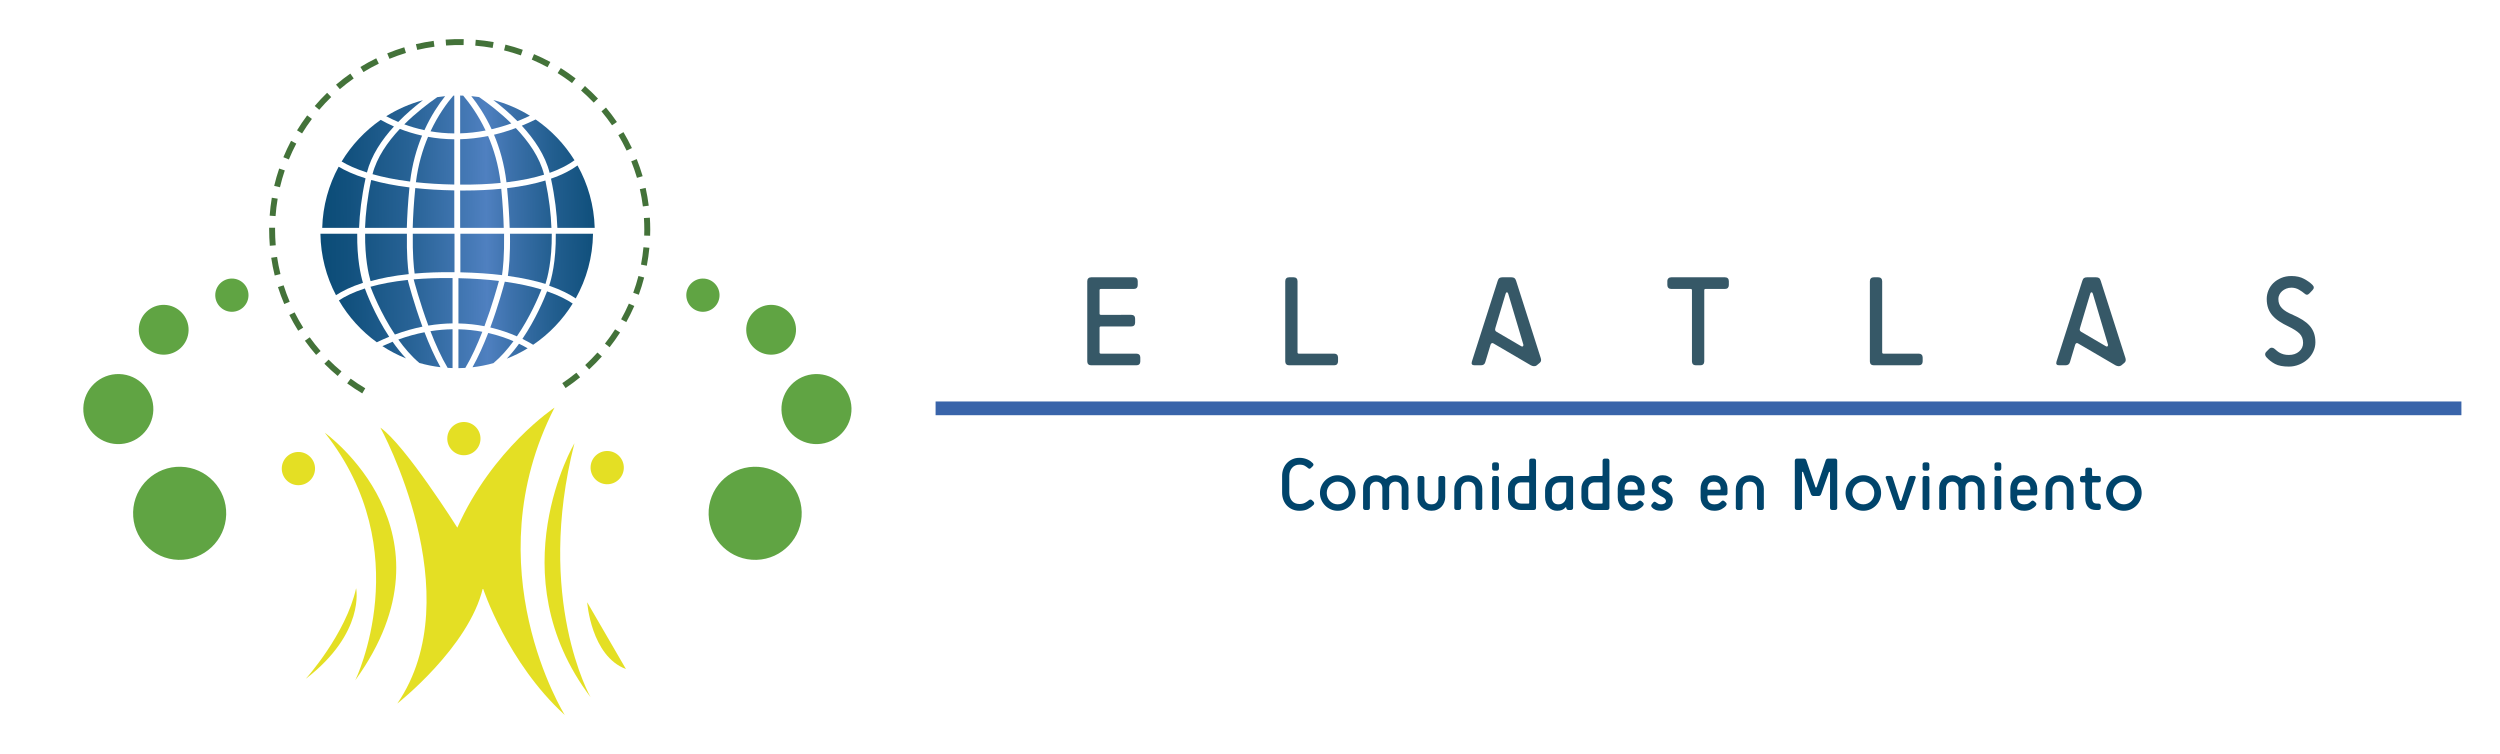 <?xml version="1.0" encoding="utf-8"?>
<!-- Generator: Adobe Illustrator 16.0.0, SVG Export Plug-In . SVG Version: 6.00 Build 0)  -->
<!DOCTYPE svg PUBLIC "-//W3C//DTD SVG 1.1//EN" "http://www.w3.org/Graphics/SVG/1.1/DTD/svg11.dtd">
<svg version="1.1" xmlns="http://www.w3.org/2000/svg" xmlns:xlink="http://www.w3.org/1999/xlink" x="0px" y="0px"
	 width="1833.334px" height="553px" viewBox="0 0 1833.334 553" enable-background="new 0 0 1833.334 553" xml:space="preserve">
<g id="Capa_1">
	<g>
		<g>
			
				<linearGradient id="SVGID_1_" gradientUnits="userSpaceOnUse" x1="-322.396" y1="567.079" x2="-6.23" y2="569.52" gradientTransform="matrix(1 0 0 -1 504 764)">
				<stop  offset="0" style="stop-color:#00446B"/>
				<stop  offset="0.11" style="stop-color:#044770"/>
				<stop  offset="0.237" style="stop-color:#12517E"/>
				<stop  offset="0.374" style="stop-color:#276295"/>
				<stop  offset="0.515" style="stop-color:#4579B6"/>
				<stop  offset="0.555" style="stop-color:#4F80C0"/>
				<stop  offset="0.613" style="stop-color:#3C71AB"/>
				<stop  offset="0.71" style="stop-color:#225E8F"/>
				<stop  offset="0.807" style="stop-color:#0F4F7B"/>
				<stop  offset="0.904" style="stop-color:#04476F"/>
				<stop  offset="1" style="stop-color:#00446B"/>
			</linearGradient>
			<path fill="url(#SVGID_1_)" d="M407.583,171.408c0.256,20.521-3.3,33.444-4.873,38.111c8.913,3.061,15.155,6.384,19.49,9.312
				c7.878-14.056,12.448-30.216,12.679-47.422H407.583z"/>
		</g>
		<g>
			
				<linearGradient id="SVGID_2_" gradientUnits="userSpaceOnUse" x1="-322.888" y1="617.866" x2="-6.604" y2="620.308" gradientTransform="matrix(1 0 0 -1 504 764)">
				<stop  offset="0" style="stop-color:#00446B"/>
				<stop  offset="0.11" style="stop-color:#044770"/>
				<stop  offset="0.237" style="stop-color:#12517E"/>
				<stop  offset="0.374" style="stop-color:#276295"/>
				<stop  offset="0.515" style="stop-color:#4579B6"/>
				<stop  offset="0.555" style="stop-color:#4F80C0"/>
				<stop  offset="0.613" style="stop-color:#3C71AB"/>
				<stop  offset="0.71" style="stop-color:#225E8F"/>
				<stop  offset="0.807" style="stop-color:#0F4F7B"/>
				<stop  offset="0.904" style="stop-color:#04476F"/>
				<stop  offset="1" style="stop-color:#00446B"/>
			</linearGradient>
			<path fill="url(#SVGID_2_)" d="M408.739,167.103h27.376c-0.462-16.591-4.99-32.163-12.612-45.779
				c-4.284,3.134-10.535,6.625-19.46,9.703C406.991,144.733,408.37,156.797,408.739,167.103z"/>
		</g>
		<g>
			<g>
				
					<linearGradient id="SVGID_3_" gradientUnits="userSpaceOnUse" x1="-323.293" y1="678.847" x2="-7.123" y2="681.288" gradientTransform="matrix(1 0 0 -1 504 764)">
					<stop  offset="0" style="stop-color:#00446B"/>
					<stop  offset="0.11" style="stop-color:#044770"/>
					<stop  offset="0.237" style="stop-color:#12517E"/>
					<stop  offset="0.374" style="stop-color:#276295"/>
					<stop  offset="0.515" style="stop-color:#4579B6"/>
					<stop  offset="0.555" style="stop-color:#4F80C0"/>
					<stop  offset="0.613" style="stop-color:#3C71AB"/>
					<stop  offset="0.71" style="stop-color:#225E8F"/>
					<stop  offset="0.807" style="stop-color:#0F4F7B"/>
					<stop  offset="0.904" style="stop-color:#04476F"/>
					<stop  offset="1" style="stop-color:#00446B"/>
				</linearGradient>
				<path fill="url(#SVGID_3_)" d="M332.434,70.136c-4.692,5.489-11.149,14.262-16.719,26.167
					c5.381,0.919,11.208,1.491,17.425,1.537V70.113C332.902,70.117,332.656,70.126,332.434,70.136z"/>
			</g>
			<g>
				
					<linearGradient id="SVGID_4_" gradientUnits="userSpaceOnUse" x1="-323.338" y1="679.948" x2="-7.073" y2="682.39" gradientTransform="matrix(1 0 0 -1 504 764)">
					<stop  offset="0" style="stop-color:#00446B"/>
					<stop  offset="0.11" style="stop-color:#044770"/>
					<stop  offset="0.237" style="stop-color:#12517E"/>
					<stop  offset="0.374" style="stop-color:#276295"/>
					<stop  offset="0.515" style="stop-color:#4579B6"/>
					<stop  offset="0.555" style="stop-color:#4F80C0"/>
					<stop  offset="0.613" style="stop-color:#3C71AB"/>
					<stop  offset="0.71" style="stop-color:#225E8F"/>
					<stop  offset="0.807" style="stop-color:#0F4F7B"/>
					<stop  offset="0.904" style="stop-color:#04476F"/>
					<stop  offset="1" style="stop-color:#00446B"/>
				</linearGradient>
				<path fill="url(#SVGID_4_)" d="M320.664,71.246c-6.896,4.782-15.821,11.632-24.185,19.939c4.382,1.61,9.32,3.104,14.775,4.267
					c4.884-10.741,10.516-19.067,15.174-24.934C324.494,70.716,322.575,70.95,320.664,71.246z"/>
			</g>
			<g>
				
					<linearGradient id="SVGID_5_" gradientUnits="userSpaceOnUse" x1="-323.319" y1="678.858" x2="-7.085" y2="681.3" gradientTransform="matrix(1 0 0 -1 504 764)">
					<stop  offset="0" style="stop-color:#00446B"/>
					<stop  offset="0.11" style="stop-color:#044770"/>
					<stop  offset="0.237" style="stop-color:#12517E"/>
					<stop  offset="0.374" style="stop-color:#276295"/>
					<stop  offset="0.515" style="stop-color:#4579B6"/>
					<stop  offset="0.555" style="stop-color:#4F80C0"/>
					<stop  offset="0.613" style="stop-color:#3C71AB"/>
					<stop  offset="0.71" style="stop-color:#225E8F"/>
					<stop  offset="0.807" style="stop-color:#0F4F7B"/>
					<stop  offset="0.904" style="stop-color:#04476F"/>
					<stop  offset="1" style="stop-color:#00446B"/>
				</linearGradient>
				<path fill="url(#SVGID_5_)" d="M337.449,70.071V97.79c5.919-0.177,12.124-0.822,18.666-2.083
					c-5.524-11.619-11.847-20.185-16.439-25.581C338.929,70.104,338.201,70.084,337.449,70.071z"/>
			</g>
			<g>
				
					<linearGradient id="SVGID_6_" gradientUnits="userSpaceOnUse" x1="-322.498" y1="576.094" x2="-6.327" y2="578.535" gradientTransform="matrix(1 0 0 -1 504 764)">
					<stop  offset="0" style="stop-color:#00446B"/>
					<stop  offset="0.11" style="stop-color:#044770"/>
					<stop  offset="0.237" style="stop-color:#12517E"/>
					<stop  offset="0.374" style="stop-color:#276295"/>
					<stop  offset="0.515" style="stop-color:#4579B6"/>
					<stop  offset="0.555" style="stop-color:#4F80C0"/>
					<stop  offset="0.613" style="stop-color:#3C71AB"/>
					<stop  offset="0.71" style="stop-color:#225E8F"/>
					<stop  offset="0.807" style="stop-color:#0F4F7B"/>
					<stop  offset="0.904" style="stop-color:#04476F"/>
					<stop  offset="1" style="stop-color:#00446B"/>
				</linearGradient>
				<path fill="url(#SVGID_6_)" d="M369.659,171.408H337.6v28.282c11.469,0.267,21.634,0.99,30.546,2.07
					C368.848,197.249,369.886,187.439,369.659,171.408z"/>
			</g>
			<g>
				
					<linearGradient id="SVGID_7_" gradientUnits="userSpaceOnUse" x1="-323.176" y1="655.141" x2="-6.884" y2="657.582" gradientTransform="matrix(1 0 0 -1 504 764)">
					<stop  offset="0" style="stop-color:#00446B"/>
					<stop  offset="0.11" style="stop-color:#044770"/>
					<stop  offset="0.237" style="stop-color:#12517E"/>
					<stop  offset="0.374" style="stop-color:#276295"/>
					<stop  offset="0.515" style="stop-color:#4579B6"/>
					<stop  offset="0.555" style="stop-color:#4F80C0"/>
					<stop  offset="0.613" style="stop-color:#3C71AB"/>
					<stop  offset="0.71" style="stop-color:#225E8F"/>
					<stop  offset="0.807" style="stop-color:#0F4F7B"/>
					<stop  offset="0.904" style="stop-color:#04476F"/>
					<stop  offset="1" style="stop-color:#00446B"/>
				</linearGradient>
				<path fill="url(#SVGID_7_)" d="M403.064,126.757c8.496-3.01,14.318-6.35,18.228-9.238
					c-7.323-11.838-17.055-22.033-28.494-29.907c-3.431,1.696-6.811,3.204-10.145,4.563
					C391.843,102.137,399.819,113.893,403.064,126.757z"/>
			</g>
			<g>
				
					<linearGradient id="SVGID_8_" gradientUnits="userSpaceOnUse" x1="-322.804" y1="612.557" x2="-6.573" y2="614.998" gradientTransform="matrix(1 0 0 -1 504 764)">
					<stop  offset="0" style="stop-color:#00446B"/>
					<stop  offset="0.11" style="stop-color:#044770"/>
					<stop  offset="0.237" style="stop-color:#12517E"/>
					<stop  offset="0.374" style="stop-color:#276295"/>
					<stop  offset="0.515" style="stop-color:#4579B6"/>
					<stop  offset="0.555" style="stop-color:#4F80C0"/>
					<stop  offset="0.613" style="stop-color:#3C71AB"/>
					<stop  offset="0.71" style="stop-color:#225E8F"/>
					<stop  offset="0.807" style="stop-color:#0F4F7B"/>
					<stop  offset="0.904" style="stop-color:#04476F"/>
					<stop  offset="1" style="stop-color:#00446B"/>
				</linearGradient>
				<path fill="url(#SVGID_8_)" d="M371.862,137.993c1.076,11.214,1.656,20.887,1.884,29.106h30.63
					c-0.353-9.961-1.636-21.581-4.44-34.722C392.391,134.669,383.146,136.666,371.862,137.993z"/>
			</g>
			<g>
				
					<linearGradient id="SVGID_9_" gradientUnits="userSpaceOnUse" x1="-322.565" y1="572.61" x2="-6.222" y2="575.053" gradientTransform="matrix(1 0 0 -1 504 764)">
					<stop  offset="0" style="stop-color:#00446B"/>
					<stop  offset="0.11" style="stop-color:#044770"/>
					<stop  offset="0.237" style="stop-color:#12517E"/>
					<stop  offset="0.374" style="stop-color:#276295"/>
					<stop  offset="0.515" style="stop-color:#4579B6"/>
					<stop  offset="0.555" style="stop-color:#4F80C0"/>
					<stop  offset="0.613" style="stop-color:#3C71AB"/>
					<stop  offset="0.71" style="stop-color:#225E8F"/>
					<stop  offset="0.807" style="stop-color:#0F4F7B"/>
					<stop  offset="0.904" style="stop-color:#04476F"/>
					<stop  offset="1" style="stop-color:#00446B"/>
				</linearGradient>
				<path fill="url(#SVGID_9_)" d="M404.636,171.408h-30.655c0.252,16.185-0.803,26.121-1.542,30.918
					c11.026,1.532,20.124,3.594,27.578,5.871C401.433,203.831,404.821,191.26,404.636,171.408z"/>
			</g>
			<g>
				
					<linearGradient id="SVGID_10_" gradientUnits="userSpaceOnUse" x1="-322.788" y1="609.782" x2="-6.555" y2="612.224" gradientTransform="matrix(1 0 0 -1 504 764)">
					<stop  offset="0" style="stop-color:#00446B"/>
					<stop  offset="0.11" style="stop-color:#044770"/>
					<stop  offset="0.237" style="stop-color:#12517E"/>
					<stop  offset="0.374" style="stop-color:#276295"/>
					<stop  offset="0.515" style="stop-color:#4579B6"/>
					<stop  offset="0.555" style="stop-color:#4F80C0"/>
					<stop  offset="0.613" style="stop-color:#3C71AB"/>
					<stop  offset="0.71" style="stop-color:#225E8F"/>
					<stop  offset="0.807" style="stop-color:#0F4F7B"/>
					<stop  offset="0.904" style="stop-color:#04476F"/>
					<stop  offset="1" style="stop-color:#00446B"/>
				</linearGradient>
				<path fill="url(#SVGID_10_)" d="M339.95,139.718c-0.829,0-1.659-0.013-2.506-0.021v27.405h31.967
					c-0.21-8.099-0.77-17.625-1.825-28.663C359.41,139.241,350.246,139.718,339.95,139.718z"/>
			</g>
			<g>
				
					<linearGradient id="SVGID_11_" gradientUnits="userSpaceOnUse" x1="-322.775" y1="610.424" x2="-6.579" y2="612.865" gradientTransform="matrix(1 0 0 -1 504 764)">
					<stop  offset="0" style="stop-color:#00446B"/>
					<stop  offset="0.11" style="stop-color:#044770"/>
					<stop  offset="0.237" style="stop-color:#12517E"/>
					<stop  offset="0.374" style="stop-color:#276295"/>
					<stop  offset="0.515" style="stop-color:#4579B6"/>
					<stop  offset="0.555" style="stop-color:#4F80C0"/>
					<stop  offset="0.613" style="stop-color:#3C71AB"/>
					<stop  offset="0.71" style="stop-color:#225E8F"/>
					<stop  offset="0.807" style="stop-color:#0F4F7B"/>
					<stop  offset="0.904" style="stop-color:#04476F"/>
					<stop  offset="1" style="stop-color:#00446B"/>
				</linearGradient>
				<path fill="url(#SVGID_11_)" d="M304.534,137.927c-1.093,11.254-1.654,20.944-1.881,29.171h30.487v-27.467
					C322.518,139.438,313.02,138.829,304.534,137.927z"/>
			</g>
			<g>
				
					<linearGradient id="SVGID_12_" gradientUnits="userSpaceOnUse" x1="-322.813" y1="613.648" x2="-6.572" y2="616.089" gradientTransform="matrix(1 0 0 -1 504 764)">
					<stop  offset="0" style="stop-color:#00446B"/>
					<stop  offset="0.11" style="stop-color:#044770"/>
					<stop  offset="0.237" style="stop-color:#12517E"/>
					<stop  offset="0.374" style="stop-color:#276295"/>
					<stop  offset="0.515" style="stop-color:#4579B6"/>
					<stop  offset="0.555" style="stop-color:#4F80C0"/>
					<stop  offset="0.613" style="stop-color:#3C71AB"/>
					<stop  offset="0.71" style="stop-color:#225E8F"/>
					<stop  offset="0.807" style="stop-color:#0F4F7B"/>
					<stop  offset="0.904" style="stop-color:#04476F"/>
					<stop  offset="1" style="stop-color:#00446B"/>
				</linearGradient>
				<path fill="url(#SVGID_12_)" d="M272.207,132c-2.848,13.304-4.153,25.056-4.511,35.099h30.643
					c0.222-8.351,0.813-18.201,1.919-29.666C289.156,136.061,279.884,134.152,272.207,132z"/>
			</g>
			<g>
				
					<linearGradient id="SVGID_13_" gradientUnits="userSpaceOnUse" x1="-323.092" y1="648.706" x2="-6.845" y2="651.147" gradientTransform="matrix(1 0 0 -1 504 764)">
					<stop  offset="0" style="stop-color:#00446B"/>
					<stop  offset="0.11" style="stop-color:#044770"/>
					<stop  offset="0.237" style="stop-color:#12517E"/>
					<stop  offset="0.374" style="stop-color:#276295"/>
					<stop  offset="0.515" style="stop-color:#4579B6"/>
					<stop  offset="0.555" style="stop-color:#4F80C0"/>
					<stop  offset="0.613" style="stop-color:#3C71AB"/>
					<stop  offset="0.71" style="stop-color:#225E8F"/>
					<stop  offset="0.807" style="stop-color:#0F4F7B"/>
					<stop  offset="0.904" style="stop-color:#04476F"/>
					<stop  offset="1" style="stop-color:#00446B"/>
				</linearGradient>
				<path fill="url(#SVGID_13_)" d="M362.277,98.788c4.12,9.802,7.542,21.451,9.131,34.899c11.157-1.331,20.23-3.319,27.574-5.583
					c-3.115-12.648-11.333-24.345-20.721-34.197C372.779,95.946,367.457,97.557,362.277,98.788z"/>
			</g>
			<g>
				
					<linearGradient id="SVGID_14_" gradientUnits="userSpaceOnUse" x1="-323.057" y1="645.125" x2="-6.824" y2="647.566" gradientTransform="matrix(1 0 0 -1 504 764)">
					<stop  offset="0" style="stop-color:#00446B"/>
					<stop  offset="0.11" style="stop-color:#044770"/>
					<stop  offset="0.237" style="stop-color:#12517E"/>
					<stop  offset="0.374" style="stop-color:#276295"/>
					<stop  offset="0.515" style="stop-color:#4579B6"/>
					<stop  offset="0.555" style="stop-color:#4F80C0"/>
					<stop  offset="0.613" style="stop-color:#3C71AB"/>
					<stop  offset="0.71" style="stop-color:#225E8F"/>
					<stop  offset="0.807" style="stop-color:#0F4F7B"/>
					<stop  offset="0.904" style="stop-color:#04476F"/>
					<stop  offset="1" style="stop-color:#00446B"/>
				</linearGradient>
				<path fill="url(#SVGID_14_)" d="M337.449,102.107v33.286c11.17,0.078,21.024-0.378,29.68-1.241
					c-1.564-13.276-5.045-24.761-9.203-34.407C350.754,101.191,343.918,101.927,337.449,102.107z"/>
			</g>
			<g>
				
					<linearGradient id="SVGID_15_" gradientUnits="userSpaceOnUse" x1="-323.096" y1="649.276" x2="-6.83" y2="651.718" gradientTransform="matrix(1 0 0 -1 504 764)">
					<stop  offset="0" style="stop-color:#00446B"/>
					<stop  offset="0.11" style="stop-color:#044770"/>
					<stop  offset="0.237" style="stop-color:#12517E"/>
					<stop  offset="0.374" style="stop-color:#276295"/>
					<stop  offset="0.515" style="stop-color:#4579B6"/>
					<stop  offset="0.555" style="stop-color:#4F80C0"/>
					<stop  offset="0.613" style="stop-color:#3C71AB"/>
					<stop  offset="0.71" style="stop-color:#225E8F"/>
					<stop  offset="0.807" style="stop-color:#0F4F7B"/>
					<stop  offset="0.904" style="stop-color:#04476F"/>
					<stop  offset="1" style="stop-color:#00446B"/>
				</linearGradient>
				<path fill="url(#SVGID_15_)" d="M293.225,94.521c-9.054,9.648-16.928,20.986-20.04,33.209
					c7.474,2.121,16.574,4.029,27.546,5.402c1.581-12.906,4.83-24.145,8.794-33.678C303.436,98.103,298.003,96.373,293.225,94.521z"
					/>
			</g>
			<g>
				
					<linearGradient id="SVGID_16_" gradientUnits="userSpaceOnUse" x1="-323.042" y1="645.059" x2="-6.846" y2="647.5" gradientTransform="matrix(1 0 0 -1 504 764)">
					<stop  offset="0" style="stop-color:#00446B"/>
					<stop  offset="0.11" style="stop-color:#044770"/>
					<stop  offset="0.237" style="stop-color:#12517E"/>
					<stop  offset="0.374" style="stop-color:#276295"/>
					<stop  offset="0.515" style="stop-color:#4579B6"/>
					<stop  offset="0.555" style="stop-color:#4F80C0"/>
					<stop  offset="0.613" style="stop-color:#3C71AB"/>
					<stop  offset="0.71" style="stop-color:#225E8F"/>
					<stop  offset="0.807" style="stop-color:#0F4F7B"/>
					<stop  offset="0.904" style="stop-color:#04476F"/>
					<stop  offset="1" style="stop-color:#00446B"/>
				</linearGradient>
				<path fill="url(#SVGID_16_)" d="M313.909,100.346c-3.994,9.398-7.321,20.522-8.902,33.291
					c8.326,0.904,17.667,1.509,28.137,1.701v-33.192C326.251,102.082,319.823,101.417,313.909,100.346z"/>
			</g>
			<g>
				
					<linearGradient id="SVGID_17_" gradientUnits="userSpaceOnUse" x1="-321.996" y1="506.492" x2="-5.731" y2="508.933" gradientTransform="matrix(1 0 0 -1 504 764)">
					<stop  offset="0" style="stop-color:#00446B"/>
					<stop  offset="0.11" style="stop-color:#044770"/>
					<stop  offset="0.237" style="stop-color:#12517E"/>
					<stop  offset="0.374" style="stop-color:#276295"/>
					<stop  offset="0.515" style="stop-color:#4579B6"/>
					<stop  offset="0.555" style="stop-color:#4F80C0"/>
					<stop  offset="0.613" style="stop-color:#3C71AB"/>
					<stop  offset="0.71" style="stop-color:#225E8F"/>
					<stop  offset="0.807" style="stop-color:#0F4F7B"/>
					<stop  offset="0.904" style="stop-color:#04476F"/>
					<stop  offset="1" style="stop-color:#00446B"/>
				</linearGradient>
				<path fill="url(#SVGID_17_)" d="M292.109,249.002c4.485,6.285,9.652,12.294,15.429,17.186c5.007,1.419,10.186,2.461,15.48,3.094
					c-4.374-7.792-8.325-16.841-11.722-25.636C305.158,244.849,298.743,246.587,292.109,249.002z"/>
			</g>
			<g>
				
					<linearGradient id="SVGID_18_" gradientUnits="userSpaceOnUse" x1="-322.527" y1="577.052" x2="-6.296" y2="579.493" gradientTransform="matrix(1 0 0 -1 504 764)">
					<stop  offset="0" style="stop-color:#00446B"/>
					<stop  offset="0.11" style="stop-color:#044770"/>
					<stop  offset="0.237" style="stop-color:#12517E"/>
					<stop  offset="0.374" style="stop-color:#276295"/>
					<stop  offset="0.515" style="stop-color:#4579B6"/>
					<stop  offset="0.555" style="stop-color:#4F80C0"/>
					<stop  offset="0.613" style="stop-color:#3C71AB"/>
					<stop  offset="0.71" style="stop-color:#225E8F"/>
					<stop  offset="0.807" style="stop-color:#0F4F7B"/>
					<stop  offset="0.904" style="stop-color:#04476F"/>
					<stop  offset="1" style="stop-color:#00446B"/>
				</linearGradient>
				<path fill="url(#SVGID_18_)" d="M302.708,171.408c-0.215,14.787,0.677,24.265,1.345,29.199
					c8.635-0.753,18.333-1.14,29.251-1.003v-28.196H302.708z"/>
			</g>
			<g>
				
					<linearGradient id="SVGID_19_" gradientUnits="userSpaceOnUse" x1="-322.173" y1="532.028" x2="-5.967" y2="534.47" gradientTransform="matrix(1 0 0 -1 504 764)">
					<stop  offset="0" style="stop-color:#00446B"/>
					<stop  offset="0.11" style="stop-color:#044770"/>
					<stop  offset="0.237" style="stop-color:#12517E"/>
					<stop  offset="0.374" style="stop-color:#276295"/>
					<stop  offset="0.515" style="stop-color:#4579B6"/>
					<stop  offset="0.555" style="stop-color:#4F80C0"/>
					<stop  offset="0.613" style="stop-color:#3C71AB"/>
					<stop  offset="0.71" style="stop-color:#225E8F"/>
					<stop  offset="0.807" style="stop-color:#0F4F7B"/>
					<stop  offset="0.904" style="stop-color:#04476F"/>
					<stop  offset="1" style="stop-color:#00446B"/>
				</linearGradient>
				<path fill="url(#SVGID_19_)" d="M267.564,211.545c-8.602,2.768-14.737,5.903-19.042,8.765
					c7.035,12.061,16.521,22.514,27.8,30.697c3.069-1.488,6.087-2.831,9.077-4.038C274.473,230.349,268.321,213.634,267.564,211.545
					z"/>
			</g>
			<g>
				
					<linearGradient id="SVGID_20_" gradientUnits="userSpaceOnUse" x1="-321.952" y1="506.424" x2="-5.827" y2="508.864" gradientTransform="matrix(1 0 0 -1 504 764)">
					<stop  offset="0" style="stop-color:#00446B"/>
					<stop  offset="0.11" style="stop-color:#044770"/>
					<stop  offset="0.237" style="stop-color:#12517E"/>
					<stop  offset="0.374" style="stop-color:#276295"/>
					<stop  offset="0.515" style="stop-color:#4579B6"/>
					<stop  offset="0.555" style="stop-color:#4F80C0"/>
					<stop  offset="0.613" style="stop-color:#3C71AB"/>
					<stop  offset="0.71" style="stop-color:#225E8F"/>
					<stop  offset="0.807" style="stop-color:#0F4F7B"/>
					<stop  offset="0.904" style="stop-color:#04476F"/>
					<stop  offset="1" style="stop-color:#00446B"/>
				</linearGradient>
				<path fill="url(#SVGID_20_)" d="M280.414,253.824c5.446,3.538,11.244,6.573,17.331,9.018c-3.586-3.83-6.875-7.994-9.858-12.242
					C285.429,251.581,282.927,252.662,280.414,253.824z"/>
			</g>
			<g>
				
					<linearGradient id="SVGID_21_" gradientUnits="userSpaceOnUse" x1="-321.953" y1="507.151" x2="-5.805" y2="509.592" gradientTransform="matrix(1 0 0 -1 504 764)">
					<stop  offset="0" style="stop-color:#00446B"/>
					<stop  offset="0.11" style="stop-color:#044770"/>
					<stop  offset="0.237" style="stop-color:#12517E"/>
					<stop  offset="0.374" style="stop-color:#276295"/>
					<stop  offset="0.515" style="stop-color:#4579B6"/>
					<stop  offset="0.555" style="stop-color:#4F80C0"/>
					<stop  offset="0.613" style="stop-color:#3C71AB"/>
					<stop  offset="0.71" style="stop-color:#225E8F"/>
					<stop  offset="0.807" style="stop-color:#0F4F7B"/>
					<stop  offset="0.904" style="stop-color:#04476F"/>
					<stop  offset="1" style="stop-color:#00446B"/>
				</linearGradient>
				<path fill="url(#SVGID_21_)" d="M331.875,269.927v-28.471c-5.146,0.078-10.569,0.517-16.217,1.413
					c3.638,9.419,7.924,19.044,12.609,26.891C329.48,269.845,330.68,269.89,331.875,269.927z"/>
			</g>
			<g>
				
					<linearGradient id="SVGID_22_" gradientUnits="userSpaceOnUse" x1="-321.972" y1="505.931" x2="-5.757" y2="508.372" gradientTransform="matrix(1 0 0 -1 504 764)">
					<stop  offset="0" style="stop-color:#00446B"/>
					<stop  offset="0.11" style="stop-color:#044770"/>
					<stop  offset="0.237" style="stop-color:#12517E"/>
					<stop  offset="0.374" style="stop-color:#276295"/>
					<stop  offset="0.515" style="stop-color:#4579B6"/>
					<stop  offset="0.555" style="stop-color:#4F80C0"/>
					<stop  offset="0.613" style="stop-color:#3C71AB"/>
					<stop  offset="0.71" style="stop-color:#225E8F"/>
					<stop  offset="0.807" style="stop-color:#0F4F7B"/>
					<stop  offset="0.904" style="stop-color:#04476F"/>
					<stop  offset="1" style="stop-color:#00446B"/>
				</linearGradient>
				<path fill="url(#SVGID_22_)" d="M376.537,250.217c-5.17-2.23-11.384-4.402-18.515-6.029c-3.333,8.631-7.23,17.491-11.525,25.132
					c5.253-0.601,10.374-1.619,15.347-3.012C367.306,261.736,372.224,256.113,376.537,250.217z"/>
			</g>
			<g>
				
					<linearGradient id="SVGID_23_" gradientUnits="userSpaceOnUse" x1="-322.515" y1="574.531" x2="-6.262" y2="576.973" gradientTransform="matrix(1 0 0 -1 504 764)">
					<stop  offset="0" style="stop-color:#00446B"/>
					<stop  offset="0.11" style="stop-color:#044770"/>
					<stop  offset="0.237" style="stop-color:#12517E"/>
					<stop  offset="0.374" style="stop-color:#276295"/>
					<stop  offset="0.515" style="stop-color:#4579B6"/>
					<stop  offset="0.555" style="stop-color:#4F80C0"/>
					<stop  offset="0.613" style="stop-color:#3C71AB"/>
					<stop  offset="0.71" style="stop-color:#225E8F"/>
					<stop  offset="0.807" style="stop-color:#0F4F7B"/>
					<stop  offset="0.904" style="stop-color:#04476F"/>
					<stop  offset="1" style="stop-color:#00446B"/>
				</linearGradient>
				<path fill="url(#SVGID_23_)" d="M298.402,171.408h-30.654c-0.184,17.421,2.403,29.222,3.994,34.76
					c7.628-2.152,16.862-3.972,27.999-5.147C299.033,195.824,298.154,186.254,298.402,171.408z"/>
			</g>
			<g>
				
					<linearGradient id="SVGID_24_" gradientUnits="userSpaceOnUse" x1="-322.043" y1="507.083" x2="-5.715" y2="509.525" gradientTransform="matrix(1 0 0 -1 504 764)">
					<stop  offset="0" style="stop-color:#00446B"/>
					<stop  offset="0.11" style="stop-color:#044770"/>
					<stop  offset="0.237" style="stop-color:#12517E"/>
					<stop  offset="0.374" style="stop-color:#276295"/>
					<stop  offset="0.515" style="stop-color:#4579B6"/>
					<stop  offset="0.555" style="stop-color:#4F80C0"/>
					<stop  offset="0.613" style="stop-color:#3C71AB"/>
					<stop  offset="0.71" style="stop-color:#225E8F"/>
					<stop  offset="0.807" style="stop-color:#0F4F7B"/>
					<stop  offset="0.904" style="stop-color:#04476F"/>
					<stop  offset="1" style="stop-color:#00446B"/>
				</linearGradient>
				<path fill="url(#SVGID_24_)" d="M336.179,241.478v28.498c1.704-0.021,3.396-0.09,5.057-0.185
					c4.629-7.73,8.866-17.198,12.481-26.497C348.337,242.282,342.464,241.628,336.179,241.478z"/>
			</g>
			<g>
				
					<linearGradient id="SVGID_25_" gradientUnits="userSpaceOnUse" x1="-322.235" y1="537.83" x2="-5.98" y2="540.271" gradientTransform="matrix(1 0 0 -1 504 764)">
					<stop  offset="0" style="stop-color:#00446B"/>
					<stop  offset="0.11" style="stop-color:#044770"/>
					<stop  offset="0.237" style="stop-color:#12517E"/>
					<stop  offset="0.374" style="stop-color:#276295"/>
					<stop  offset="0.515" style="stop-color:#4579B6"/>
					<stop  offset="0.555" style="stop-color:#4F80C0"/>
					<stop  offset="0.613" style="stop-color:#3C71AB"/>
					<stop  offset="0.71" style="stop-color:#225E8F"/>
					<stop  offset="0.807" style="stop-color:#0F4F7B"/>
					<stop  offset="0.904" style="stop-color:#04476F"/>
					<stop  offset="1" style="stop-color:#00446B"/>
				</linearGradient>
				<path fill="url(#SVGID_25_)" d="M309.772,239.547c-6.372-17.322-10.331-32.625-10.611-33.745
					c-0.021-0.068-0.053-0.244-0.12-0.53c-10.934,1.162-19.941,2.932-27.353,5.019c1.077,2.88,7.347,19.191,17.902,35.038
					C296.565,242.734,303.298,240.861,309.772,239.547z"/>
			</g>
			<g>
				
					<linearGradient id="SVGID_26_" gradientUnits="userSpaceOnUse" x1="-322.152" y1="529.114" x2="-5.924" y2="531.556" gradientTransform="matrix(1 0 0 -1 504 764)">
					<stop  offset="0" style="stop-color:#00446B"/>
					<stop  offset="0.11" style="stop-color:#044770"/>
					<stop  offset="0.237" style="stop-color:#12517E"/>
					<stop  offset="0.374" style="stop-color:#276295"/>
					<stop  offset="0.515" style="stop-color:#4579B6"/>
					<stop  offset="0.555" style="stop-color:#4F80C0"/>
					<stop  offset="0.613" style="stop-color:#3C71AB"/>
					<stop  offset="0.71" style="stop-color:#225E8F"/>
					<stop  offset="0.807" style="stop-color:#0F4F7B"/>
					<stop  offset="0.904" style="stop-color:#04476F"/>
					<stop  offset="1" style="stop-color:#00446B"/>
				</linearGradient>
				<path fill="url(#SVGID_26_)" d="M383.104,248.515c3.123,1.538,5.759,3.027,7.886,4.311c11.654-7.9,21.558-18.213,28.986-30.22
					c-4.048-2.73-10.064-5.976-18.792-8.967C399.079,219.127,392.903,234.034,383.104,248.515z"/>
			</g>
			<g>
				
					<linearGradient id="SVGID_27_" gradientUnits="userSpaceOnUse" x1="-321.962" y1="504.944" x2="-5.745" y2="507.386" gradientTransform="matrix(1 0 0 -1 504 764)">
					<stop  offset="0" style="stop-color:#00446B"/>
					<stop  offset="0.11" style="stop-color:#044770"/>
					<stop  offset="0.237" style="stop-color:#12517E"/>
					<stop  offset="0.374" style="stop-color:#276295"/>
					<stop  offset="0.515" style="stop-color:#4579B6"/>
					<stop  offset="0.555" style="stop-color:#4F80C0"/>
					<stop  offset="0.613" style="stop-color:#3C71AB"/>
					<stop  offset="0.71" style="stop-color:#225E8F"/>
					<stop  offset="0.807" style="stop-color:#0F4F7B"/>
					<stop  offset="0.904" style="stop-color:#04476F"/>
					<stop  offset="1" style="stop-color:#00446B"/>
				</linearGradient>
				<path fill="url(#SVGID_27_)" d="M371.602,263.039c5.355-2.112,10.501-4.652,15.34-7.613c-1.787-1.042-3.906-2.184-6.327-3.351
					C377.874,255.882,374.847,259.592,371.602,263.039z"/>
			</g>
			<g>
				
					<linearGradient id="SVGID_28_" gradientUnits="userSpaceOnUse" x1="-323.147" y1="656.084" x2="-6.891" y2="658.526" gradientTransform="matrix(1 0 0 -1 504 764)">
					<stop  offset="0" style="stop-color:#00446B"/>
					<stop  offset="0.11" style="stop-color:#044770"/>
					<stop  offset="0.237" style="stop-color:#12517E"/>
					<stop  offset="0.374" style="stop-color:#276295"/>
					<stop  offset="0.515" style="stop-color:#4579B6"/>
					<stop  offset="0.555" style="stop-color:#4F80C0"/>
					<stop  offset="0.613" style="stop-color:#3C71AB"/>
					<stop  offset="0.71" style="stop-color:#225E8F"/>
					<stop  offset="0.807" style="stop-color:#0F4F7B"/>
					<stop  offset="0.904" style="stop-color:#04476F"/>
					<stop  offset="1" style="stop-color:#00446B"/>
				</linearGradient>
				<path fill="url(#SVGID_28_)" d="M288.893,92.741c-3.78-1.654-7.042-3.325-9.694-4.843
					c-11.572,8.053-21.356,18.458-28.665,30.546c4.33,2.587,10.353,5.434,18.55,8.051
					C272.29,113.971,279.982,102.502,288.893,92.741z"/>
			</g>
			<g>
				
					<linearGradient id="SVGID_29_" gradientUnits="userSpaceOnUse" x1="-322.845" y1="618.742" x2="-6.633" y2="621.183" gradientTransform="matrix(1 0 0 -1 504 764)">
					<stop  offset="0" style="stop-color:#00446B"/>
					<stop  offset="0.11" style="stop-color:#044770"/>
					<stop  offset="0.237" style="stop-color:#12517E"/>
					<stop  offset="0.374" style="stop-color:#276295"/>
					<stop  offset="0.515" style="stop-color:#4579B6"/>
					<stop  offset="0.555" style="stop-color:#4F80C0"/>
					<stop  offset="0.613" style="stop-color:#3C71AB"/>
					<stop  offset="0.71" style="stop-color:#225E8F"/>
					<stop  offset="0.807" style="stop-color:#0F4F7B"/>
					<stop  offset="0.904" style="stop-color:#04476F"/>
					<stop  offset="1" style="stop-color:#00446B"/>
				</linearGradient>
				<path fill="url(#SVGID_29_)" d="M268.074,130.778c-8.655-2.726-15.058-5.739-19.729-8.519
					c-7.296,13.383-11.605,28.644-12.053,44.843h27.038C263.715,156.723,265.101,144.583,268.074,130.778z"/>
			</g>
			<g>
				
					<linearGradient id="SVGID_30_" gradientUnits="userSpaceOnUse" x1="-323.316" y1="681.613" x2="-7.121" y2="684.054" gradientTransform="matrix(1 0 0 -1 504 764)">
					<stop  offset="0" style="stop-color:#00446B"/>
					<stop  offset="0.11" style="stop-color:#044770"/>
					<stop  offset="0.237" style="stop-color:#12517E"/>
					<stop  offset="0.374" style="stop-color:#276295"/>
					<stop  offset="0.515" style="stop-color:#4579B6"/>
					<stop  offset="0.555" style="stop-color:#4F80C0"/>
					<stop  offset="0.613" style="stop-color:#3C71AB"/>
					<stop  offset="0.71" style="stop-color:#225E8F"/>
					<stop  offset="0.807" style="stop-color:#0F4F7B"/>
					<stop  offset="0.904" style="stop-color:#04476F"/>
					<stop  offset="1" style="stop-color:#00446B"/>
				</linearGradient>
				<path fill="url(#SVGID_30_)" d="M310.169,73.484c-9.631,2.592-18.685,6.585-26.945,11.752c2.505,1.347,5.438,2.781,8.807,4.193
					C298.036,83.282,304.382,77.914,310.169,73.484z"/>
			</g>
			<g>
				
					<linearGradient id="SVGID_31_" gradientUnits="userSpaceOnUse" x1="-323.364" y1="681.444" x2="-7.086" y2="683.886" gradientTransform="matrix(1 0 0 -1 504 764)">
					<stop  offset="0" style="stop-color:#00446B"/>
					<stop  offset="0.11" style="stop-color:#044770"/>
					<stop  offset="0.237" style="stop-color:#12517E"/>
					<stop  offset="0.374" style="stop-color:#276295"/>
					<stop  offset="0.515" style="stop-color:#4579B6"/>
					<stop  offset="0.555" style="stop-color:#4F80C0"/>
					<stop  offset="0.613" style="stop-color:#3C71AB"/>
					<stop  offset="0.71" style="stop-color:#225E8F"/>
					<stop  offset="0.807" style="stop-color:#0F4F7B"/>
					<stop  offset="0.904" style="stop-color:#04476F"/>
					<stop  offset="1" style="stop-color:#00446B"/>
				</linearGradient>
				<path fill="url(#SVGID_31_)" d="M379.459,88.844c3.001-1.192,6.044-2.51,9.126-3.981c-8.236-5.081-17.271-8.999-26.868-11.529
					C367.364,77.646,373.561,82.874,379.459,88.844z"/>
			</g>
			<g>
				
					<linearGradient id="SVGID_32_" gradientUnits="userSpaceOnUse" x1="-323.375" y1="680.034" x2="-7.058" y2="682.476" gradientTransform="matrix(1 0 0 -1 504 764)">
					<stop  offset="0" style="stop-color:#00446B"/>
					<stop  offset="0.11" style="stop-color:#044770"/>
					<stop  offset="0.237" style="stop-color:#12517E"/>
					<stop  offset="0.374" style="stop-color:#276295"/>
					<stop  offset="0.515" style="stop-color:#4579B6"/>
					<stop  offset="0.555" style="stop-color:#4F80C0"/>
					<stop  offset="0.613" style="stop-color:#3C71AB"/>
					<stop  offset="0.71" style="stop-color:#225E8F"/>
					<stop  offset="0.807" style="stop-color:#0F4F7B"/>
					<stop  offset="0.904" style="stop-color:#04476F"/>
					<stop  offset="1" style="stop-color:#00446B"/>
				</linearGradient>
				<path fill="url(#SVGID_32_)" d="M345.619,70.498c4.576,5.742,10.075,13.848,14.901,24.273c4.658-1.076,9.476-2.47,14.424-4.239
					c-8.198-8.059-16.904-14.693-23.63-19.359C349.434,70.884,347.542,70.664,345.619,70.498z"/>
			</g>
			<g>
				
					<linearGradient id="SVGID_33_" gradientUnits="userSpaceOnUse" x1="-322.241" y1="535.898" x2="-5.956" y2="538.34" gradientTransform="matrix(1 0 0 -1 504 764)">
					<stop  offset="0" style="stop-color:#00446B"/>
					<stop  offset="0.11" style="stop-color:#044770"/>
					<stop  offset="0.237" style="stop-color:#12517E"/>
					<stop  offset="0.374" style="stop-color:#276295"/>
					<stop  offset="0.515" style="stop-color:#4579B6"/>
					<stop  offset="0.555" style="stop-color:#4F80C0"/>
					<stop  offset="0.613" style="stop-color:#3C71AB"/>
					<stop  offset="0.71" style="stop-color:#225E8F"/>
					<stop  offset="0.807" style="stop-color:#0F4F7B"/>
					<stop  offset="0.904" style="stop-color:#04476F"/>
					<stop  offset="1" style="stop-color:#00446B"/>
				</linearGradient>
				<path fill="url(#SVGID_33_)" d="M379.06,246.656c9.593-14.035,15.812-28.749,18.026-34.361
					c-7.243-2.209-16.11-4.219-26.905-5.726c-0.938,3.538-4.78,17.774-10.627,33.569
					C367.083,241.908,373.636,244.258,379.06,246.656z"/>
			</g>
			<g>
				
					<linearGradient id="SVGID_34_" gradientUnits="userSpaceOnUse" x1="-322.279" y1="541.127" x2="-6.003" y2="543.569" gradientTransform="matrix(1 0 0 -1 504 764)">
					<stop  offset="0" style="stop-color:#00446B"/>
					<stop  offset="0.11" style="stop-color:#044770"/>
					<stop  offset="0.237" style="stop-color:#12517E"/>
					<stop  offset="0.374" style="stop-color:#276295"/>
					<stop  offset="0.515" style="stop-color:#4579B6"/>
					<stop  offset="0.555" style="stop-color:#4F80C0"/>
					<stop  offset="0.613" style="stop-color:#3C71AB"/>
					<stop  offset="0.71" style="stop-color:#225E8F"/>
					<stop  offset="0.807" style="stop-color:#0F4F7B"/>
					<stop  offset="0.904" style="stop-color:#04476F"/>
					<stop  offset="1" style="stop-color:#00446B"/>
				</linearGradient>
				<path fill="url(#SVGID_34_)" d="M355.26,239.218c5.63-15.137,9.48-29.033,10.616-33.204c-8.669-1.051-18.527-1.761-29.692-2.02
					v33.182C343.031,237.328,349.413,238.076,355.26,239.218z"/>
			</g>
			<g>
				
					<linearGradient id="SVGID_35_" gradientUnits="userSpaceOnUse" x1="-322.226" y1="541.615" x2="-6.062" y2="544.056" gradientTransform="matrix(1 0 0 -1 504 764)">
					<stop  offset="0" style="stop-color:#00446B"/>
					<stop  offset="0.11" style="stop-color:#044770"/>
					<stop  offset="0.237" style="stop-color:#12517E"/>
					<stop  offset="0.374" style="stop-color:#276295"/>
					<stop  offset="0.515" style="stop-color:#4579B6"/>
					<stop  offset="0.555" style="stop-color:#4F80C0"/>
					<stop  offset="0.613" style="stop-color:#3C71AB"/>
					<stop  offset="0.71" style="stop-color:#225E8F"/>
					<stop  offset="0.807" style="stop-color:#0F4F7B"/>
					<stop  offset="0.904" style="stop-color:#04476F"/>
					<stop  offset="1" style="stop-color:#00446B"/>
				</linearGradient>
				<path fill="url(#SVGID_35_)" d="M331.875,237.151V203.9c-10.655-0.133-20.104,0.246-28.503,0.969
					c0.31,1.232,4.374,16.69,10.741,33.888C320.307,237.735,326.251,237.237,331.875,237.151z"/>
			</g>
			<g>
				
					<linearGradient id="SVGID_36_" gradientUnits="userSpaceOnUse" x1="-322.487" y1="569.604" x2="-6.191" y2="572.045" gradientTransform="matrix(1 0 0 -1 504 764)">
					<stop  offset="0" style="stop-color:#00446B"/>
					<stop  offset="0.11" style="stop-color:#044770"/>
					<stop  offset="0.237" style="stop-color:#12517E"/>
					<stop  offset="0.374" style="stop-color:#276295"/>
					<stop  offset="0.515" style="stop-color:#4579B6"/>
					<stop  offset="0.555" style="stop-color:#4F80C0"/>
					<stop  offset="0.613" style="stop-color:#3C71AB"/>
					<stop  offset="0.71" style="stop-color:#225E8F"/>
					<stop  offset="0.807" style="stop-color:#0F4F7B"/>
					<stop  offset="0.904" style="stop-color:#04476F"/>
					<stop  offset="1" style="stop-color:#00446B"/>
				</linearGradient>
				<path fill="url(#SVGID_36_)" d="M261.958,171.408h-26.979c0.221,16.254,4.31,31.567,11.412,45.062
					c4.607-3.021,10.996-6.24,19.774-9.058C264.451,201.596,261.744,189.453,261.958,171.408z"/>
			</g>
		</g>
	</g>
	<g>
		<path fill="#E4DF24" d="M352.361,322c-0.19,6.727-5.798,12.037-12.52,11.843c-6.731-0.192-12.04-5.805-11.832-12.536
			c0.181-6.723,5.797-12.027,12.517-11.837C347.259,309.657,352.566,315.273,352.361,322z"/>
	</g>
	<g>
		<path fill="#E4DF24" d="M231.027,343.97c-0.214,6.734-5.829,12.04-12.557,11.838c-6.72-0.185-12.019-5.793-11.831-12.528
			c0.196-6.731,5.804-12.024,12.528-11.838C225.9,331.636,231.212,337.252,231.027,343.97z"/>
	</g>
	<g>
		<circle fill="#60A443" cx="170.041" cy="216.461" r="12.191"/>
	</g>
	<g>
		<path fill="#60A443" d="M138.301,242.343c-0.293,10.103-8.7,18.046-18.798,17.753c-10.061-0.29-18.02-8.696-17.728-18.788
			c0.284-10.072,8.692-18.011,18.764-17.745C130.635,223.858,138.581,232.269,138.301,242.343z"/>
	</g>
	<g>
		<path fill="#60A443" d="M112.451,300.707c-0.406,14.205-12.234,25.362-26.424,24.968c-14.171-0.408-25.35-12.229-24.934-26.426
			c0.389-14.167,12.227-25.337,26.395-24.946C101.676,274.701,112.861,286.543,112.451,300.707z"/>
	</g>
	<g>
		<path fill="#60A443" d="M165.875,377.396c-0.542,18.868-16.259,33.703-35.112,33.166c-18.833-0.547-33.693-16.249-33.146-35.108
			c0.515-18.841,16.246-33.673,35.071-33.161C151.547,342.831,166.417,358.558,165.875,377.396z"/>
	</g>
	<g>
		<path fill="#60A443" d="M503.287,216.806c0.194,6.741,5.801,12.041,12.52,11.851c6.734-0.193,12.04-5.812,11.847-12.541
			c-0.189-6.725-5.81-12.032-12.52-11.838C508.394,204.467,503.102,210.086,503.287,216.806z"/>
	</g>
	<g>
		<path fill="#60A443" d="M547.235,242.343c0.277,10.103,8.693,18.046,18.767,17.753c10.089-0.29,18.026-8.696,17.744-18.788
			c-0.272-10.072-8.698-18.011-18.77-17.745C554.89,223.858,546.932,232.269,547.235,242.343z"/>
	</g>
	<g>
		<path fill="#60A443" d="M573.064,300.707c0.416,14.205,12.226,25.362,26.418,24.968c14.171-0.408,25.354-12.229,24.946-26.426
			c-0.412-14.167-12.221-25.337-26.388-24.946C583.834,274.701,572.665,286.543,573.064,300.707z"/>
	</g>
	<g>
		<path fill="#60A443" d="M519.652,377.396c0.539,18.868,16.249,33.703,35.107,33.166c18.825-0.547,33.678-16.249,33.148-35.108
			c-0.534-18.841-16.256-33.673-35.09-33.161C533.976,342.831,519.093,358.558,519.652,377.396z"/>
	</g>
	<g>
		<path fill="#E4DF24" d="M457.472,343.263c-0.197,6.731-5.81,12.041-12.541,11.848c-6.73-0.202-12.04-5.81-11.838-12.545
			c0.189-6.727,5.806-12.023,12.532-11.838C452.343,330.921,457.657,336.542,457.472,343.263z"/>
	</g>
	<g>
		<path fill="#E4DF24" d="M406.65,298.928c0,0-45.592,30.252-71.284,88.01c0,0-38.124-60.507-56.438-73.363
			c0,0,67.139,122.331,12.428,202.366c0,0,52.554-41.265,62.757-84.718c0,0,17.749,54.567,60.066,93.126
			C414.179,524.354,346.618,416.262,406.65,298.928z"/>
	</g>
	<g>
		<path fill="#E4DF24" d="M421.267,325.027c0,0-56.434,95.892,11.788,186.213C433.055,511.24,392.122,439.177,421.267,325.027z"/>
	</g>
	<g>
		<path fill="#E4DF24" d="M430.608,441.666c0,0,2.813,39.404,28.427,48.977L430.608,441.666z"/>
	</g>
	<g>
		<path fill="#E4DF24" d="M238.179,317.334c0,0,101.181,72.346,22.367,181.521C260.545,498.855,306.832,403.826,238.179,317.334z"/>
	</g>
	<g>
		<path fill="#E4DF24" d="M261.153,431.37c0,0,6.942,32.631-36.945,66.444C224.208,497.814,253.641,465.111,261.153,431.37z"/>
	</g>
	<g>
		<path fill="#437239" d="M265.639,288.494c-3.779-2.261-7.498-4.725-11.046-7.329l2.56-3.51c3.449,2.521,7.061,4.908,10.725,7.086
			L265.639,288.494z M414.756,284.576l-2.426-3.615c3.531-2.367,7.012-4.934,10.321-7.641l2.75,3.376
			C421.999,279.485,418.396,282.138,414.756,284.576z M247.619,275.719c-3.385-2.826-6.663-5.837-9.76-8.963l3.097-3.064
			c2.986,3.024,6.169,5.943,9.467,8.681L247.619,275.719z M432.08,270.879l-2.955-3.186c3.141-2.914,6.159-6.006,8.997-9.169
			l3.258,2.893C438.445,264.697,435.333,267.874,432.08,270.879z M231.82,260.277c-2.88-3.314-5.652-6.811-8.223-10.389l3.532-2.545
			c2.493,3.475,5.175,6.859,7.981,10.075L231.82,260.277z M447.046,254.65l-3.422-2.691c2.615-3.344,5.137-6.863,7.449-10.474
			l3.654,2.35C452.343,247.568,449.757,251.197,447.046,254.65z M218.664,242.545c-2.35-3.733-4.54-7.628-6.512-11.542l3.891-1.959
			c1.913,3.802,4.021,7.565,6.306,11.185L218.664,242.545z M459.279,236.248l-3.8-2.11c2.077-3.754,4.011-7.62,5.693-11.511
			l3.993,1.747C463.417,228.381,461.428,232.371,459.279,236.248z M208.443,222.98c-1.73-4.047-3.27-8.228-4.605-12.442l4.158-1.323
			c1.285,4.078,2.783,8.137,4.452,12.051L208.443,222.98z M468.461,216.157l-4.095-1.482c1.455-3.989,2.75-8.122,3.813-12.273
			l4.213,1.085C471.29,207.774,469.949,212.041,468.461,216.157z M201.448,202.036c-1.058-4.289-1.932-8.665-2.564-13.014
			l4.305-0.633c0.611,4.21,1.458,8.446,2.493,12.597L201.448,202.036z M474.338,194.868l-4.275-0.83
			c0.803-4.189,1.421-8.471,1.803-12.729l4.355,0.406C475.801,186.101,475.162,190.521,474.338,194.868z M197.864,180.24
			c-0.328-3.931-0.487-7.907-0.487-11.847l0.004-1.402l4.354,0.038l-0.011,1.364c0,3.819,0.168,7.677,0.48,11.477L197.864,180.24z
			 M476.76,172.887l-4.347-0.133c0.042-1.446,0.071-2.892,0.071-4.365c0-2.859-0.1-5.686-0.273-8.49l4.364-0.268
			c0.168,2.895,0.27,5.816,0.27,8.753C476.84,169.896,476.806,171.408,476.76,172.887z M202.085,158.466l-4.338-0.313
			c0.323-4.408,0.853-8.839,1.58-13.165l4.296,0.719C202.909,149.909,202.396,154.205,202.085,158.466z M471.441,151.386
			c-0.542-4.246-1.27-8.507-2.216-12.667l4.255-0.941c0.95,4.288,1.711,8.684,2.262,13.06L471.441,151.386z M205.32,137.321
			l-4.254-0.99c1.002-4.305,2.243-8.593,3.664-12.747l4.12,1.39C207.462,129,206.287,133.153,205.32,137.321z M467.103,130.43
			c-1.202-4.091-2.614-8.189-4.191-12.141l4.04-1.615c1.627,4.099,3.085,8.313,4.322,12.536L467.103,130.43z M211.84,116.947
			l-4.037-1.663c1.692-4.071,3.585-8.111,5.631-12.01l3.845,2.041C215.298,109.078,213.47,112.994,211.84,116.947z M459.499,110.446
			c-1.841-3.857-3.877-7.666-6.054-11.33l3.75-2.23c2.25,3.775,4.347,7.71,6.223,11.687L459.499,110.446z M221.535,97.854
			l-3.718-2.27c2.299-3.748,4.794-7.447,7.438-10.973l3.492,2.608C226.176,90.639,223.748,94.212,221.535,97.854z M448.82,91.896
			c-2.413-3.516-5.023-6.959-7.752-10.232l3.326-2.793c2.837,3.384,5.516,6.93,8.008,10.573L448.82,91.896z M234.103,80.526
			l-3.311-2.814c2.871-3.353,5.919-6.608,9.079-9.668l3.022,3.134C239.837,74.13,236.892,77.281,234.103,80.526z M435.393,75.267
			c-2.968-3.1-6.096-6.1-9.291-8.885l2.875-3.293c3.296,2.888,6.517,5.984,9.551,9.186L435.393,75.267z M249.241,65.396
			l-2.832-3.307c3.34-2.854,6.865-5.587,10.483-8.12l2.497,3.561C255.892,59.988,252.47,62.64,249.241,65.396z M419.468,60.94
			c-3.396-2.604-6.945-5.062-10.543-7.332l2.329-3.688c3.699,2.329,7.374,4.876,10.872,7.563L419.468,60.94z M266.542,52.834
			l-2.26-3.725c3.762-2.298,7.668-4.446,11.611-6.367l1.911,3.91C273.969,48.515,270.189,50.605,266.542,52.834z M401.517,49.287
			c-3.762-2.032-7.643-3.914-11.57-5.579l1.691-4.004c4.052,1.713,8.076,3.651,11.964,5.743L401.517,49.287z M285.614,43.149
			l-1.658-4.017c4.082-1.68,8.267-3.182,12.489-4.464l1.266,4.166C293.628,40.065,289.565,41.524,285.614,43.149z M381.952,40.616
			c-4.036-1.411-8.173-2.646-12.318-3.672l1.051-4.228c4.267,1.056,8.546,2.333,12.692,3.794L381.952,40.616z M305.971,36.605
			l-0.985-4.238c4.267-0.998,8.651-1.82,13.026-2.412l0.603,4.305C314.369,34.848,310.108,35.637,305.971,36.605z M361.26,35.159
			c-4.208-0.754-8.492-1.317-12.738-1.67l0.361-4.345c4.397,0.372,8.812,0.944,13.138,1.728L361.26,35.159z M327.118,33.385
			l-0.316-4.349c4.362-0.318,8.873-0.452,13.256-0.353l-0.095,4.357C335.674,32.945,331.336,33.074,327.118,33.385z"/>
	</g>
</g>
<g id="Capa_2">
	<g>
		<g>
			<g>
				<g>
					<rect x="689.214" y="297.552" fill="#3964AA" width="1112.709" height="3.804"/>
				</g>
				<g>
					<rect x="686.097" y="294.414" fill="#3964AA" width="1118.94" height="10.071"/>
				</g>
			</g>
		</g>
		<g>
			<path fill="#365867" d="M800.182,267.881c-0.88,0-1.575-0.242-2.088-0.751c-0.5-0.518-0.771-1.213-0.771-2.096v-58.825
				c0-0.902,0.271-1.581,0.771-2.104c0.513-0.515,1.208-0.756,2.088-0.756h31.315c0.88,0,1.574,0.241,2.082,0.756
				c0.506,0.523,0.763,1.202,0.763,2.104v2.842c0,0.869-0.257,1.571-0.763,2.09c-0.508,0.508-1.202,0.754-2.082,0.754h-24.198
				c-0.647,0-0.953,0.328-0.953,0.928v17.095c0,0.64,0.306,0.959,0.953,0.959H829.6c0.877,0,1.562,0.242,2.084,0.746
				c0.493,0.518,0.732,1.203,0.732,2.099v2.845c0,0.879-0.247,1.588-0.732,2.098c-0.523,0.506-1.204,0.734-2.084,0.734h-22.301
				c-0.647,0-0.953,0.332-0.953,0.96v18.025c0,0.645,0.306,0.962,0.953,0.962h26.074c0.895,0,1.583,0.257,2.118,0.776
				c0.48,0.491,0.732,1.188,0.732,2.084v2.827c0,0.895-0.251,1.579-0.732,2.098c-0.535,0.516-1.216,0.75-2.118,0.75H800.182
				L800.182,267.881z"/>
			<path fill="#365867" d="M945.356,267.881c-0.875,0-1.583-0.242-2.078-0.751c-0.502-0.518-0.769-1.213-0.769-2.096v-58.825
				c0-0.902,0.267-1.581,0.769-2.104c0.495-0.515,1.203-0.756,2.078-0.756h3.338c0.881,0,1.569,0.241,2.076,0.756
				c0.498,0.523,0.754,1.202,0.754,2.104v52.176c0,0.627,0.314,0.951,0.963,0.951h25.907c0.875,0,1.58,0.268,2.089,0.773
				c0.484,0.502,0.754,1.202,0.754,2.083v2.841c0,0.883-0.274,1.57-0.754,2.096c-0.509,0.51-1.213,0.751-2.089,0.751H945.356
				L945.356,267.881z"/>
			<path fill="#365867" d="M1126.984,267.881c-0.63,0.507-1.351,0.714-2.138,0.668c-0.774-0.067-1.535-0.286-2.231-0.668
				l-27.602-16.142c-0.452-0.236-0.854-0.236-1.195,0c-0.352,0.276-0.587,0.585-0.711,0.958l-3.909,12.92
				c-0.419,1.514-1.503,2.263-3.204,2.263h-4.653c-1.825,0-2.5-0.893-1.991-2.657l18.974-59.325c0.311-0.993,0.74-1.676,1.287-2.021
				c0.547-0.348,1.232-0.521,2.133-0.521h6.636c0.898,0,1.604,0.174,2.146,0.521c0.513,0.344,0.947,1.012,1.276,2.021l18.111,56.773
				c0.462,1.457,0.208,2.606-0.753,3.393L1126.984,267.881z M1106.026,215.413c-0.206-0.699-0.501-1.033-0.969-1.033
				c-0.441,0-0.747,0.34-0.932,1.033l-7.506,25.053c-0.254,0.815-0.287,1.429-0.088,1.849c0.181,0.406,0.487,0.741,0.942,0.996
				l17.839,10.429c0.702,0.454,1.197,0.495,1.524,0.16c0.327-0.361,0.412-0.766,0.293-1.202L1106.026,215.413z"/>
			<path fill="#365867" d="M1243.6,267.881c-0.881,0-1.562-0.242-2.067-0.751c-0.51-0.518-0.764-1.213-0.764-2.096v-52.21
				c0-0.601-0.322-0.928-0.961-0.928h-14.223c-0.86,0-1.583-0.246-2.082-0.754c-0.507-0.51-0.788-1.221-0.788-2.09v-2.842
				c0-0.902,0.28-1.581,0.788-2.104c0.495-0.515,1.215-0.756,2.082-0.756h39.388c0.882,0,1.589,0.241,2.099,0.756
				c0.486,0.523,0.751,1.202,0.751,2.104v2.842c0,0.869-0.265,1.571-0.751,2.09c-0.51,0.508-1.217,0.754-2.099,0.754h-14.24
				c-0.636,0-0.936,0.328-0.936,0.928v52.21c0,0.883-0.255,1.57-0.77,2.096c-0.501,0.51-1.196,0.751-2.103,0.751H1243.6z"/>
			<path fill="#365867" d="M1374.104,267.881c-0.898,0-1.595-0.242-2.118-0.751c-0.491-0.518-0.746-1.213-0.746-2.096v-58.825
				c0-0.902,0.255-1.581,0.746-2.104c0.523-0.515,1.22-0.756,2.118-0.756h3.291c0.891,0,1.596,0.241,2.104,0.756
				c0.507,0.523,0.768,1.202,0.768,2.104v52.176c0,0.627,0.299,0.951,0.949,0.951h25.893c0.882,0,1.564,0.268,2.084,0.773
				c0.508,0.502,0.767,1.202,0.767,2.083v2.841c0,0.883-0.259,1.57-0.767,2.096c-0.508,0.51-1.202,0.751-2.084,0.751H1374.104
				L1374.104,267.881z"/>
			<path fill="#365867" d="M1555.718,267.881c-0.641,0.507-1.344,0.714-2.139,0.668c-0.78-0.067-1.544-0.286-2.234-0.668
				l-27.607-16.142c-0.459-0.236-0.841-0.236-1.208,0c-0.325,0.276-0.574,0.585-0.7,0.958l-3.881,12.92
				c-0.459,1.514-1.554,2.263-3.224,2.263h-4.663c-1.828,0-2.508-0.893-1.988-2.657l18.977-59.325
				c0.306-0.993,0.746-1.676,1.28-2.021c0.536-0.348,1.268-0.521,2.139-0.521h6.65c0.896,0,1.587,0.174,2.144,0.521
				c0.528,0.344,0.953,1.012,1.26,2.021l18.169,56.773c0.406,1.457,0.149,2.606-0.794,3.393L1555.718,267.881z M1534.754,215.413
				c-0.2-0.699-0.505-1.033-0.973-1.033c-0.445,0-0.743,0.34-0.937,1.033l-7.489,25.053c-0.263,0.815-0.309,1.429-0.108,1.849
				c0.199,0.406,0.507,0.741,0.954,0.996l17.835,10.429c0.716,0.454,1.203,0.495,1.527,0.16c0.323-0.361,0.406-0.766,0.29-1.202
				L1534.754,215.413z"/>
			<path fill="#365867" d="M1664.068,255.836c0.638-0.647,1.311-0.921,2.052-0.854c0.713,0.077,1.363,0.345,1.93,0.854
				c0.528,0.448,1.108,0.934,1.716,1.467c0.636,0.546,1.361,1.03,2.186,1.477c0.827,0.433,1.772,0.793,2.844,1.089
				c1.066,0.281,2.308,0.433,3.696,0.433c3.045,0,5.557-0.842,7.5-2.516c1.97-1.669,2.943-3.786,2.943-6.313
				c0-2.835-0.889-5.119-2.604-6.843c-1.735-1.708-4.5-3.479-8.285-5.3c-2.412-1.147-4.589-2.336-6.515-3.622
				c-1.934-1.239-3.588-2.67-4.993-4.246c-1.393-1.577-2.47-3.376-3.191-5.367c-0.712-1.994-1.08-4.286-1.08-6.889
				c0-2.151,0.428-4.233,1.242-6.256c0.82-2.023,2.018-3.799,3.594-5.357c1.579-1.541,3.522-2.783,5.756-3.737
				c2.241-0.967,4.753-1.438,7.529-1.438c3.62,0,6.698,0.696,9.267,2.085c2.559,1.388,4.628,2.871,6.116,4.381
				c1.336,1.308,1.336,2.635,0,3.966l-2.173,2.284c-0.63,0.655-1.217,0.986-1.812,0.999c-0.557,0.035-1.242-0.313-1.996-0.999
				c-0.789-0.744-2.085-1.63-3.799-2.647c-1.699-1.012-3.559-1.528-5.604-1.528c-1.387,0-2.651,0.242-3.846,0.716
				c-1.141,0.487-2.179,1.096-3.023,1.85c-0.855,0.753-1.522,1.649-1.987,2.608c-0.491,0.976-0.716,2.005-0.716,3.074
				c0,1.401,0.198,2.63,0.613,3.717c0.427,1.086,1.028,2.07,1.908,2.984c0.855,0.921,1.964,1.805,3.306,2.606
				c1.364,0.826,3.013,1.64,4.987,2.468c2.576,1.143,4.888,2.339,6.938,3.604c2.015,1.27,3.71,2.666,5.113,4.22
				c1.371,1.551,2.449,3.326,3.186,5.317c0.72,2.004,1.095,4.285,1.095,6.875c0,2.418-0.516,4.681-1.538,6.826
				c-1.02,2.155-2.409,4.044-4.163,5.648c-1.758,1.607-3.858,2.921-6.224,3.885c-2.371,0.972-4.875,1.476-7.546,1.476
				c-4.284,0-7.662-0.64-10.094-1.93c-2.431-1.307-4.581-2.951-6.41-5.006c-0.512-0.486-0.788-1.125-0.868-1.879
				c-0.056-0.753,0.241-1.463,0.868-2.08L1664.068,255.836z"/>
			
				<radialGradient id="SVGID_37_" cx="713.95" cy="1149.698" r="640.09" gradientTransform="matrix(1 0 0 -1 504 764)" gradientUnits="userSpaceOnUse">
				<stop  offset="0" style="stop-color:#4F80C0"/>
				<stop  offset="0.32" style="stop-color:#4D7EBD"/>
				<stop  offset="0.514" style="stop-color:#4578B5"/>
				<stop  offset="0.675" style="stop-color:#376EA7"/>
				<stop  offset="0.818" style="stop-color:#256092"/>
				<stop  offset="0.947" style="stop-color:#0C4D78"/>
				<stop  offset="1" style="stop-color:#00446B"/>
			</radialGradient>
			<path fill="url(#SVGID_37_)" d="M963.263,367.917c0.368,0.356,0.519,0.771,0.484,1.219c-0.037,0.433-0.211,0.811-0.484,1.103
				c-1.19,1.186-2.565,2.213-4.187,3.058c-1.589,0.854-3.631,1.272-6.143,1.272c-1.843,0-3.484-0.312-5.06-0.973
				c-1.537-0.634-2.884-1.542-4.027-2.71c-1.135-1.167-2.008-2.562-2.667-4.213c-0.647-1.643-0.96-3.459-0.96-5.421v-12.195
				c0-1.928,0.306-3.721,0.96-5.358c0.659-1.66,1.532-3.067,2.667-4.214c1.143-1.177,2.49-2.098,4.027-2.752
				c1.56-0.673,3.216-1.001,5.06-1.001c1.218,0,2.331,0.119,3.339,0.367c0.985,0.231,1.896,0.541,2.705,0.915
				c0.821,0.374,1.521,0.795,2.141,1.244c0.615,0.481,1.122,0.92,1.523,1.32c0.773,0.779,0.773,1.569,0,2.322l-1.269,1.276
				c-0.374,0.381-0.735,0.567-1.069,0.584c-0.333,0.015-0.713-0.16-1.161-0.584c-0.493-0.434-1.222-0.953-2.183-1.539
				c-0.996-0.616-2.344-0.898-4.039-0.898c-1.177,0-2.224,0.209-3.128,0.64c-0.92,0.429-1.708,1.008-2.349,1.791
				c-0.641,0.748-1.121,1.63-1.469,2.635c-0.326,1.023-0.493,2.117-0.493,3.267v12.191c0,2.514,0.652,4.501,1.962,6.039
				c1.314,1.536,3.153,2.3,5.477,2.3c1.628,0,3.009-0.3,4.133-0.913c1.14-0.601,2.033-1.235,2.756-1.859
				c0.329-0.311,0.709-0.466,1.135-0.504c0.428-0.041,0.835,0.148,1.188,0.504L963.263,367.917z"/>
			
				<radialGradient id="SVGID_38_" cx="713.932" cy="1149.34" r="639.812" gradientTransform="matrix(1 0 0 -1 504 764)" gradientUnits="userSpaceOnUse">
				<stop  offset="0" style="stop-color:#4F80C0"/>
				<stop  offset="0.32" style="stop-color:#4D7EBD"/>
				<stop  offset="0.514" style="stop-color:#4578B5"/>
				<stop  offset="0.675" style="stop-color:#376EA7"/>
				<stop  offset="0.818" style="stop-color:#256092"/>
				<stop  offset="0.947" style="stop-color:#0C4D78"/>
				<stop  offset="1" style="stop-color:#00446B"/>
			</radialGradient>
			<path fill="url(#SVGID_38_)" d="M980.995,374.568c-1.802,0-3.49-0.327-5.079-1.022c-1.557-0.685-2.946-1.613-4.12-2.79
				c-1.182-1.199-2.13-2.571-2.805-4.141c-0.702-1.566-1.021-3.282-1.021-5.061c0-1.843,0.319-3.526,1.021-5.086
				c0.674-1.576,1.608-2.954,2.805-4.135c1.173-1.18,2.563-2.117,4.12-2.795c1.583-0.696,3.271-1.022,5.079-1.022
				c1.838,0,3.522,0.334,5.087,1.022c1.583,0.69,2.947,1.615,4.148,2.795c1.172,1.182,2.11,2.56,2.778,4.135
				c0.699,1.561,1.04,3.249,1.04,5.086c0,1.779-0.345,3.495-1.04,5.061c-0.668,1.569-1.606,2.953-2.778,4.141
				c-1.201,1.176-2.565,2.111-4.148,2.79C984.517,374.241,982.833,374.568,980.995,374.568z M980.995,369.847
				c1.163,0,2.23-0.211,3.199-0.651c1-0.442,1.836-1.028,2.551-1.782c0.726-0.743,1.289-1.637,1.709-2.633
				c0.408-1.028,0.611-2.103,0.611-3.252c0-1.147-0.203-2.242-0.611-3.25c-0.421-1.022-0.975-1.893-1.709-2.642
				c-0.708-0.745-1.542-1.354-2.551-1.772c-0.969-0.461-2.037-0.684-3.199-0.684c-1.146,0-2.194,0.214-3.19,0.684
				c-0.968,0.419-1.822,1.021-2.549,1.772c-0.715,0.736-1.291,1.62-1.689,2.642c-0.417,0.99-0.616,2.102-0.616,3.25
				c0,1.149,0.199,2.219,0.616,3.252c0.399,0.996,0.975,1.878,1.689,2.633c0.728,0.74,1.582,1.333,2.549,1.782
				C978.813,369.636,979.848,369.847,980.995,369.847z"/>
			
				<radialGradient id="SVGID_39_" cx="714.003" cy="1149.46" r="639.918" gradientTransform="matrix(1 0 0 -1 504 764)" gradientUnits="userSpaceOnUse">
				<stop  offset="0" style="stop-color:#4F80C0"/>
				<stop  offset="0.32" style="stop-color:#4D7EBD"/>
				<stop  offset="0.514" style="stop-color:#4578B5"/>
				<stop  offset="0.675" style="stop-color:#376EA7"/>
				<stop  offset="0.818" style="stop-color:#256092"/>
				<stop  offset="0.947" style="stop-color:#0C4D78"/>
				<stop  offset="1" style="stop-color:#00446B"/>
			</radialGradient>
			<path fill="url(#SVGID_39_)" d="M1029.557,374.015c-0.501,0-0.909-0.16-1.202-0.442c-0.323-0.288-0.457-0.694-0.457-1.212
				v-14.436c0-0.59-0.091-1.165-0.274-1.71c-0.19-0.556-0.47-1.071-0.839-1.507c-0.381-0.448-0.841-0.804-1.408-1.083
				c-0.589-0.279-1.271-0.42-2.098-0.42c-0.804,0-1.496,0.141-2.055,0.42c-0.588,0.279-1.068,0.635-1.415,1.083
				c-0.387,0.431-0.668,0.951-0.832,1.507c-0.163,0.545-0.235,1.12-0.235,1.71v14.436c0,0.518-0.151,0.924-0.441,1.212
				c-0.324,0.283-0.709,0.442-1.209,0.442h-1.663c-0.542,0-0.928-0.16-1.244-0.442c-0.294-0.288-0.447-0.694-0.447-1.212v-14.436
				c0-0.59-0.078-1.165-0.273-1.71c-0.17-0.556-0.453-1.071-0.813-1.507c-0.391-0.448-0.856-0.804-1.429-1.083
				c-0.56-0.279-1.235-0.42-2.022-0.42c-0.772,0-1.463,0.141-2.051,0.42c-0.588,0.279-1.075,0.635-1.448,1.083
				c-0.368,0.431-0.634,0.951-0.83,1.507c-0.18,0.545-0.286,1.12-0.286,1.71v14.436c0,0.518-0.158,0.924-0.442,1.212
				c-0.293,0.283-0.699,0.442-1.236,0.442h-1.662c-0.504,0-0.899-0.16-1.207-0.442c-0.3-0.288-0.449-0.694-0.449-1.212v-14.436
				c0-1.322,0.219-2.578,0.702-3.753c0.475-1.159,1.116-2.154,1.95-2.984c0.833-0.833,1.815-1.494,3.009-1.983
				c1.203-0.452,2.511-0.708,3.95-0.708c1.401,0,2.66,0.257,3.755,0.787c1.056,0.487,1.991,1.064,2.751,1.698
				c0.347,0.333,0.695,0.333,1.03,0c0.699-0.695,1.616-1.287,2.696-1.779c1.108-0.466,2.377-0.715,3.845-0.715
				c1.47,0,2.747,0.25,3.967,0.715c1.174,0.487,2.164,1.146,3.013,1.981c0.84,0.821,1.475,1.831,1.942,2.99
				c0.466,1.162,0.693,2.42,0.693,3.739v14.437c0,0.526-0.132,0.938-0.446,1.216c-0.276,0.292-0.702,0.446-1.209,0.446h-1.682
				V374.015z"/>
			
				<radialGradient id="SVGID_40_" cx="714.086" cy="1149.489" r="639.954" gradientTransform="matrix(1 0 0 -1 504 764)" gradientUnits="userSpaceOnUse">
				<stop  offset="0" style="stop-color:#4F80C0"/>
				<stop  offset="0.32" style="stop-color:#4D7EBD"/>
				<stop  offset="0.514" style="stop-color:#4578B5"/>
				<stop  offset="0.675" style="stop-color:#376EA7"/>
				<stop  offset="0.818" style="stop-color:#256092"/>
				<stop  offset="0.947" style="stop-color:#0C4D78"/>
				<stop  offset="1" style="stop-color:#00446B"/>
			</radialGradient>
			<path fill="url(#SVGID_40_)" d="M1054.819,350.714c0-0.524,0.144-0.935,0.441-1.237c0.296-0.277,0.709-0.433,1.245-0.433h1.643
				c0.531,0,0.917,0.145,1.212,0.433c0.323,0.303,0.465,0.713,0.465,1.237v13.866c0,1.346-0.269,2.612-0.742,3.823
				c-0.482,1.238-1.135,2.298-2.017,3.203c-0.87,0.923-1.924,1.633-3.161,2.158c-1.248,0.547-2.644,0.803-4.199,0.803
				c-1.562,0-2.944-0.256-4.17-0.803c-1.25-0.525-2.32-1.247-3.201-2.158c-0.879-0.905-1.571-1.965-2.043-3.203
				c-0.493-1.211-0.733-2.472-0.733-3.823v-13.866c0-0.524,0.144-0.935,0.455-1.237c0.279-0.277,0.705-0.433,1.198-0.433h1.67
				c0.515,0,0.937,0.145,1.236,0.433c0.289,0.303,0.448,0.713,0.448,1.237v13.866c0,1.419,0.389,2.653,1.243,3.693
				c0.812,1.06,2.129,1.574,3.898,1.574c1.776,0,3.093-0.515,3.894-1.574c0.826-1.04,1.219-2.274,1.219-3.693V350.714z"/>
			
				<radialGradient id="SVGID_41_" cx="713.968" cy="1149.377" r="639.844" gradientTransform="matrix(1 0 0 -1 504 764)" gradientUnits="userSpaceOnUse">
				<stop  offset="0" style="stop-color:#4F80C0"/>
				<stop  offset="0.32" style="stop-color:#4D7EBD"/>
				<stop  offset="0.514" style="stop-color:#4578B5"/>
				<stop  offset="0.675" style="stop-color:#376EA7"/>
				<stop  offset="0.818" style="stop-color:#256092"/>
				<stop  offset="0.947" style="stop-color:#0C4D78"/>
				<stop  offset="1" style="stop-color:#00446B"/>
			</radialGradient>
			<path fill="url(#SVGID_41_)" d="M1083.68,374.015c-0.525,0-0.937-0.16-1.22-0.442c-0.29-0.288-0.458-0.694-0.458-1.212v-13.863
				c0-1.394-0.407-2.646-1.301-3.686c-0.855-1.06-2.163-1.601-3.954-1.601c-1.778,0-3.096,0.541-3.979,1.601
				c-0.856,1.041-1.31,2.292-1.31,3.686v13.863c0,0.518-0.133,0.924-0.427,1.212c-0.31,0.283-0.706,0.442-1.241,0.442h-1.65
				c-0.52,0-0.936-0.16-1.222-0.442c-0.307-0.288-0.441-0.694-0.441-1.212v-13.863c0-1.333,0.245-2.628,0.746-3.846
				c0.51-1.229,1.19-2.268,2.056-3.178c0.91-0.922,1.981-1.643,3.234-2.174c1.265-0.523,2.672-0.792,4.232-0.792
				c1.555,0,2.953,0.269,4.204,0.792c1.271,0.531,2.338,1.26,3.234,2.174c0.88,0.91,1.575,1.949,2.069,3.178
				c0.509,1.229,0.748,2.513,0.748,3.846v13.863c0,0.518-0.153,0.924-0.435,1.212c-0.293,0.283-0.712,0.442-1.235,0.442H1083.68z"/>
			
				<radialGradient id="SVGID_42_" cx="714.027" cy="1149.503" r="639.958" gradientTransform="matrix(1 0 0 -1 504 764)" gradientUnits="userSpaceOnUse">
				<stop  offset="0" style="stop-color:#4F80C0"/>
				<stop  offset="0.32" style="stop-color:#4D7EBD"/>
				<stop  offset="0.514" style="stop-color:#4578B5"/>
				<stop  offset="0.675" style="stop-color:#376EA7"/>
				<stop  offset="0.818" style="stop-color:#256092"/>
				<stop  offset="0.947" style="stop-color:#0C4D78"/>
				<stop  offset="1" style="stop-color:#00446B"/>
			</radialGradient>
			<path fill="url(#SVGID_42_)" d="M1095.882,345.172c-0.52,0-0.919-0.162-1.215-0.441c-0.301-0.309-0.441-0.722-0.441-1.237v-2.771
				c0-0.52,0.14-0.922,0.441-1.222c0.295-0.305,0.695-0.434,1.215-0.434h1.673c0.513,0,0.918,0.134,1.213,0.434
				c0.305,0.3,0.452,0.703,0.452,1.222v2.771c0,0.509-0.147,0.928-0.452,1.237c-0.295,0.279-0.701,0.441-1.213,0.441H1095.882z
				 M1095.882,374.015c-0.52,0-0.919-0.16-1.215-0.442c-0.301-0.288-0.441-0.694-0.441-1.212v-21.646
				c0-0.524,0.14-0.935,0.441-1.237c0.295-0.277,0.695-0.433,1.215-0.433h1.673c0.513,0,0.918,0.145,1.213,0.433
				c0.305,0.303,0.452,0.713,0.452,1.237v21.646c0,0.518-0.147,0.924-0.452,1.212c-0.295,0.283-0.701,0.442-1.213,0.442H1095.882z"
				/>
			
				<radialGradient id="SVGID_43_" cx="714.046" cy="1149.529" r="639.984" gradientTransform="matrix(1 0 0 -1 504 764)" gradientUnits="userSpaceOnUse">
				<stop  offset="0" style="stop-color:#4F80C0"/>
				<stop  offset="0.32" style="stop-color:#4D7EBD"/>
				<stop  offset="0.514" style="stop-color:#4578B5"/>
				<stop  offset="0.675" style="stop-color:#376EA7"/>
				<stop  offset="0.818" style="stop-color:#256092"/>
				<stop  offset="0.947" style="stop-color:#0C4D78"/>
				<stop  offset="1" style="stop-color:#00446B"/>
			</radialGradient>
			<path fill="url(#SVGID_43_)" d="M1115.594,374.015c-1.458,0-2.766-0.227-3.968-0.71c-1.228-0.487-2.237-1.159-3.083-1.971
				c-0.864-0.831-1.512-1.832-1.97-2.994c-0.461-1.173-0.702-2.414-0.702-3.759v-6.097c0-1.331,0.241-2.588,0.715-3.752
				c0.487-1.172,1.148-2.156,1.988-2.997c0.829-0.838,1.824-1.491,2.986-1.989c1.146-0.463,2.431-0.701,3.806-0.701h5.496
				c0.382,0,0.547-0.193,0.547-0.559v-10.553c0-0.521,0.153-0.92,0.433-1.213c0.306-0.312,0.721-0.434,1.234-0.434h1.679
				c0.505,0,0.9,0.129,1.227,0.434c0.286,0.293,0.442,0.692,0.442,1.213v34.415c0,0.521-0.157,0.919-0.442,1.216
				c-0.326,0.281-0.722,0.438-1.227,0.438h-9.161V374.015z M1121.409,354.3c0-0.348-0.165-0.548-0.547-0.548h-5.268
				c-1.43,0-2.566,0.448-3.419,1.322c-0.881,0.877-1.317,2.024-1.317,3.418v6.088c0,1.419,0.483,2.566,1.397,3.413
				c0.933,0.868,2.049,1.307,3.339,1.307h5.273c0.376,0,0.548-0.175,0.548-0.547V354.3H1121.409z"/>
			
				<radialGradient id="SVGID_44_" cx="714.008" cy="1149.489" r="639.939" gradientTransform="matrix(1 0 0 -1 504 764)" gradientUnits="userSpaceOnUse">
				<stop  offset="0" style="stop-color:#4F80C0"/>
				<stop  offset="0.32" style="stop-color:#4D7EBD"/>
				<stop  offset="0.514" style="stop-color:#4578B5"/>
				<stop  offset="0.675" style="stop-color:#376EA7"/>
				<stop  offset="0.818" style="stop-color:#256092"/>
				<stop  offset="0.947" style="stop-color:#0C4D78"/>
				<stop  offset="1" style="stop-color:#00446B"/>
			</radialGradient>
			<path fill="url(#SVGID_44_)" d="M1150.271,374.015c-0.52,0-0.928-0.16-1.213-0.492c-0.308-0.332-0.439-0.71-0.439-1.109
				c0-0.207-0.097-0.35-0.256-0.42c-0.17-0.055-0.334,0.003-0.481,0.207c-0.501,0.694-1.282,1.267-2.302,1.728
				c-1.021,0.434-2.257,0.64-3.688,0.64c-1.287,0-2.477-0.229-3.542-0.713c-1.073-0.48-2.007-1.162-2.786-2.041
				c-0.787-0.909-1.392-1.967-1.849-3.212c-0.427-1.232-0.662-2.588-0.662-4.059v-4.95c0-1.444,0.274-2.812,0.781-4.12
				c0.536-1.29,1.249-2.411,2.192-3.345c0.956-0.947,2.054-1.711,3.372-2.243c1.288-0.574,2.716-0.841,4.265-0.841h8.251
				c0.526,0,0.949,0.145,1.245,0.433c0.278,0.303,0.43,0.713,0.43,1.237v21.646c0,0.518-0.152,0.924-0.43,1.212
				c-0.296,0.283-0.719,0.442-1.245,0.442H1150.271z M1148.619,354.3c0-0.348-0.194-0.548-0.576-0.548h-4.173
				c-1.823,0-3.266,0.585-4.279,1.726c-1.019,1.166-1.521,2.519-1.521,4.115v5.498c0,1.405,0.413,2.548,1.246,3.438
				c0.816,0.88,1.978,1.318,3.46,1.318c1.008,0,1.864-0.156,2.59-0.506c0.702-0.375,1.317-0.839,1.797-1.415
				c0.466-0.588,0.827-1.255,1.08-1.969c0.241-0.712,0.361-1.482,0.361-2.256V354.3H1148.619z"/>
			
				<radialGradient id="SVGID_45_" cx="714.046" cy="1149.529" r="639.976" gradientTransform="matrix(1 0 0 -1 504 764)" gradientUnits="userSpaceOnUse">
				<stop  offset="0" style="stop-color:#4F80C0"/>
				<stop  offset="0.32" style="stop-color:#4D7EBD"/>
				<stop  offset="0.514" style="stop-color:#4578B5"/>
				<stop  offset="0.675" style="stop-color:#376EA7"/>
				<stop  offset="0.818" style="stop-color:#256092"/>
				<stop  offset="0.947" style="stop-color:#0C4D78"/>
				<stop  offset="1" style="stop-color:#00446B"/>
			</radialGradient>
			<path fill="url(#SVGID_45_)" d="M1169.421,374.015c-1.455,0-2.75-0.227-3.967-0.71c-1.229-0.487-2.247-1.159-3.064-1.971
				c-0.871-0.831-1.54-1.832-1.997-2.994c-0.464-1.173-0.694-2.414-0.694-3.759v-6.097c0-1.331,0.229-2.588,0.708-3.752
				c0.494-1.172,1.143-2.156,1.997-2.997c0.835-0.838,1.821-1.491,2.983-1.989c1.164-0.463,2.437-0.701,3.828-0.701h5.467
				c0.374,0,0.548-0.193,0.548-0.559v-10.553c0-0.521,0.145-0.92,0.468-1.213c0.281-0.312,0.696-0.434,1.209-0.434h1.674
				c0.507,0,0.901,0.129,1.208,0.434c0.305,0.293,0.463,0.692,0.463,1.213v34.415c0,0.521-0.158,0.919-0.463,1.216
				c-0.307,0.281-0.701,0.438-1.208,0.438h-9.161V374.015z M1175.23,354.3c0-0.348-0.175-0.548-0.548-0.548h-5.273
				c-1.403,0-2.538,0.448-3.406,1.322c-0.869,0.877-1.301,2.024-1.301,3.418v6.088c0,1.419,0.445,2.566,1.389,3.413
				c0.921,0.868,2.028,1.307,3.318,1.307h5.273c0.374,0,0.548-0.175,0.548-0.547V354.3z"/>
			
				<radialGradient id="SVGID_46_" cx="714.011" cy="1149.27" r="639.748" gradientTransform="matrix(1 0 0 -1 504 764)" gradientUnits="userSpaceOnUse">
				<stop  offset="0" style="stop-color:#4F80C0"/>
				<stop  offset="0.32" style="stop-color:#4D7EBD"/>
				<stop  offset="0.514" style="stop-color:#4578B5"/>
				<stop  offset="0.675" style="stop-color:#376EA7"/>
				<stop  offset="0.818" style="stop-color:#256092"/>
				<stop  offset="0.947" style="stop-color:#0C4D78"/>
				<stop  offset="1" style="stop-color:#00446B"/>
			</radialGradient>
			<path fill="url(#SVGID_46_)" d="M1204.928,368.579c0.321,0.335,0.493,0.71,0.474,1.112c-0.027,0.414-0.167,0.806-0.474,1.173
				c-0.733,0.934-1.824,1.765-3.257,2.545c-1.448,0.781-3.152,1.159-5.167,1.159c-1.559,0-2.951-0.229-4.203-0.737
				c-1.247-0.51-2.295-1.202-3.182-2.073c-0.895-0.894-1.587-1.936-2.056-3.124c-0.475-1.177-0.728-2.423-0.728-3.775v-6.547
				c0-1.323,0.226-2.585,0.65-3.801c0.43-1.208,1.059-2.244,1.893-3.144c0.821-0.865,1.843-1.588,3.058-2.086
				c1.174-0.53,2.552-0.787,4.105-0.787c1.569,0,2.97,0.257,4.183,0.787c1.212,0.487,2.276,1.221,3.117,2.086
				c0.872,0.899,1.542,1.936,2.016,3.144c0.467,1.215,0.681,2.466,0.681,3.801v3.339c0,0.496-0.134,0.922-0.427,1.21
				c-0.31,0.292-0.716,0.455-1.23,0.455h-12.485c-0.375,0-0.56,0.175-0.56,0.536v1.001c0,1.401,0.415,2.597,1.247,3.549
				c0.842,0.965,2.143,1.444,3.922,1.444c1.4,0,2.506-0.249,3.255-0.748c0.784-0.498,1.381-0.973,1.778-1.406
				c0.427-0.422,0.842-0.6,1.248-0.583c0.386,0.035,0.769,0.189,1.087,0.524L1204.928,368.579z M1201.054,358.312
				c0-1.417-0.387-2.603-1.174-3.605c-0.768-0.993-2.042-1.503-3.847-1.503c-1.733,0-2.948,0.499-3.663,1.503
				c-0.682,1.002-1.035,2.188-1.035,3.605v0.28c0,0.387,0.177,0.547,0.56,0.547h8.586c0.381,0,0.558-0.16,0.558-0.547v-0.28
				H1201.054z"/>
			
				<radialGradient id="SVGID_47_" cx="714.018" cy="1149.295" r="639.77" gradientTransform="matrix(1 0 0 -1 504 764)" gradientUnits="userSpaceOnUse">
				<stop  offset="0" style="stop-color:#4F80C0"/>
				<stop  offset="0.32" style="stop-color:#4D7EBD"/>
				<stop  offset="0.514" style="stop-color:#4578B5"/>
				<stop  offset="0.675" style="stop-color:#376EA7"/>
				<stop  offset="0.818" style="stop-color:#256092"/>
				<stop  offset="0.947" style="stop-color:#0C4D78"/>
				<stop  offset="1" style="stop-color:#00446B"/>
			</radialGradient>
			<path fill="url(#SVGID_47_)" d="M1212.38,368.479c0.614-0.759,1.369-0.736,2.256,0.041c0.409,0.327,0.894,0.644,1.481,0.929
				c0.578,0.269,1.284,0.398,2.078,0.398c0.995,0,1.848-0.206,2.502-0.651c0.667-0.434,0.991-1.022,0.991-1.777
				c0-0.709-0.289-1.321-0.863-1.842c-0.559-0.516-1.635-1.162-3.208-1.937c-0.963-0.486-1.858-0.975-2.647-1.493
				c-0.776-0.536-1.43-1.092-1.977-1.698c-0.536-0.614-0.943-1.299-1.228-2.032c-0.294-0.734-0.442-1.587-0.442-2.603
				c0-1.002,0.174-1.937,0.564-2.845c0.337-0.865,0.866-1.657,1.561-2.31c0.682-0.672,1.522-1.202,2.49-1.604
				c0.996-0.369,2.079-0.56,3.305-0.56c1.471,0,2.804,0.269,3.941,0.816c1.146,0.574,1.989,1.105,2.502,1.668
				c0.291,0.358,0.446,0.775,0.476,1.192c0.011,0.43-0.147,0.797-0.476,1.146l-0.981,1.052c-0.36,0.337-0.688,0.542-1.064,0.646
				c-0.34,0.09-0.714-0.057-1.061-0.423c-0.999-0.941-2.111-1.394-3.337-1.394c-1.097,0-1.857,0.25-2.344,0.733
				c-0.512,0.466-0.766,1.092-0.766,1.869c0,0.741,0.336,1.375,1.053,1.881c0.68,0.521,1.59,1.014,2.67,1.511
				c1.015,0.432,1.965,0.935,2.792,1.427c0.842,0.521,1.542,1.09,2.136,1.704c0.601,0.609,1.042,1.299,1.406,2.076
				c0.335,0.728,0.491,1.614,0.491,2.603c0,1.243-0.24,2.328-0.717,3.258c-0.514,0.95-1.126,1.741-1.926,2.405
				c-0.789,0.639-1.683,1.11-2.71,1.431c-1.024,0.305-2.044,0.465-3.087,0.465c-1.688,0-3.104-0.224-4.231-0.694
				c-1.095-0.459-1.985-1.083-2.646-1.866c-0.3-0.311-0.46-0.709-0.48-1.145c-0.013-0.445,0.16-0.835,0.48-1.176L1212.38,368.479z"
				/>
			
				<radialGradient id="SVGID_48_" cx="714.016" cy="1149.27" r="639.754" gradientTransform="matrix(1 0 0 -1 504 764)" gradientUnits="userSpaceOnUse">
				<stop  offset="0" style="stop-color:#4F80C0"/>
				<stop  offset="0.32" style="stop-color:#4D7EBD"/>
				<stop  offset="0.514" style="stop-color:#4578B5"/>
				<stop  offset="0.675" style="stop-color:#376EA7"/>
				<stop  offset="0.818" style="stop-color:#256092"/>
				<stop  offset="0.947" style="stop-color:#0C4D78"/>
				<stop  offset="1" style="stop-color:#00446B"/>
			</radialGradient>
			<path fill="url(#SVGID_48_)" d="M1265.706,368.579c0.342,0.335,0.482,0.71,0.475,1.112c-0.025,0.414-0.165,0.806-0.475,1.173
				c-0.741,0.934-1.835,1.765-3.277,2.545c-1.436,0.781-3.158,1.159-5.172,1.159c-1.537,0-2.925-0.229-4.169-0.737
				c-1.262-0.51-2.31-1.202-3.2-2.073c-0.885-0.894-1.574-1.936-2.047-3.124c-0.478-1.177-0.73-2.423-0.73-3.775v-6.547
				c0-1.323,0.207-2.585,0.632-3.801c0.433-1.208,1.078-2.244,1.886-3.144c0.857-0.865,1.858-1.588,3.065-2.086
				c1.196-0.53,2.583-0.787,4.12-0.787c1.576,0,2.939,0.257,4.18,0.787c1.215,0.487,2.255,1.221,3.14,2.086
				c0.849,0.899,1.533,1.936,1.989,3.144c0.467,1.215,0.707,2.466,0.707,3.801v3.339c0,0.496-0.152,0.922-0.438,1.21
				c-0.304,0.292-0.696,0.455-1.231,0.455h-12.478c-0.394,0-0.569,0.175-0.569,0.536v1.001c0,1.401,0.428,2.597,1.252,3.549
				c0.825,0.965,2.14,1.444,3.896,1.444c1.422,0,2.493-0.249,3.294-0.748c0.787-0.498,1.346-0.973,1.779-1.406
				c0.381-0.422,0.811-0.6,1.203-0.583c0.435,0.035,0.787,0.189,1.135,0.524L1265.706,368.579z M1261.827,358.312
				c0-1.417-0.393-2.603-1.182-3.605c-0.787-0.993-2.044-1.503-3.832-1.503c-1.736,0-2.976,0.499-3.646,1.503
				c-0.697,1.002-1.063,2.188-1.063,3.605v0.28c0,0.387,0.168,0.547,0.567,0.547h8.601c0.373,0,0.555-0.16,0.555-0.547V358.312z"/>
			
				<radialGradient id="SVGID_49_" cx="713.993" cy="1149.377" r="639.848" gradientTransform="matrix(1 0 0 -1 504 764)" gradientUnits="userSpaceOnUse">
				<stop  offset="0" style="stop-color:#4F80C0"/>
				<stop  offset="0.32" style="stop-color:#4D7EBD"/>
				<stop  offset="0.514" style="stop-color:#4578B5"/>
				<stop  offset="0.675" style="stop-color:#376EA7"/>
				<stop  offset="0.818" style="stop-color:#256092"/>
				<stop  offset="0.947" style="stop-color:#0C4D78"/>
				<stop  offset="1" style="stop-color:#00446B"/>
			</radialGradient>
			<path fill="url(#SVGID_49_)" d="M1290.132,374.015c-0.521,0-0.928-0.16-1.218-0.442c-0.307-0.288-0.438-0.694-0.438-1.212
				v-13.863c0-1.394-0.45-2.646-1.318-3.686c-0.866-1.06-2.199-1.601-3.971-1.601c-1.749,0-3.088,0.541-3.972,1.601
				c-0.857,1.041-1.291,2.292-1.291,3.686v13.863c0,0.518-0.147,0.924-0.447,1.212c-0.286,0.283-0.701,0.442-1.208,0.442h-1.669
				c-0.512,0-0.936-0.16-1.215-0.442c-0.308-0.288-0.443-0.694-0.443-1.212v-13.863c0-1.333,0.24-2.628,0.723-3.846
				c0.522-1.229,1.202-2.268,2.108-3.178c0.872-0.922,1.966-1.643,3.22-2.174c1.257-0.523,2.67-0.792,4.202-0.792
				c1.567,0,2.983,0.269,4.212,0.792c1.284,0.531,2.354,1.26,3.237,2.174c0.874,0.91,1.583,1.949,2.091,3.178
				c0.484,1.229,0.747,2.513,0.747,3.846v13.863c0,0.518-0.176,0.924-0.469,1.212c-0.278,0.283-0.7,0.442-1.206,0.442H1290.132z"/>
			
				<radialGradient id="SVGID_50_" cx="714.019" cy="1149.555" r="639.998" gradientTransform="matrix(1 0 0 -1 504 764)" gradientUnits="userSpaceOnUse">
				<stop  offset="0" style="stop-color:#4F80C0"/>
				<stop  offset="0.32" style="stop-color:#4D7EBD"/>
				<stop  offset="0.514" style="stop-color:#4578B5"/>
				<stop  offset="0.675" style="stop-color:#376EA7"/>
				<stop  offset="0.818" style="stop-color:#256092"/>
				<stop  offset="0.947" style="stop-color:#0C4D78"/>
				<stop  offset="1" style="stop-color:#00446B"/>
			</radialGradient>
			<path fill="url(#SVGID_50_)" d="M1343.679,374.015c-0.509,0-0.922-0.16-1.229-0.442c-0.286-0.288-0.427-0.694-0.427-1.212
				v-25.708c0-0.326-0.126-0.547-0.321-0.658c-0.251-0.105-0.426,0.044-0.559,0.443l-5.624,15.814
				c-0.358,1.001-1.02,1.501-2.001,1.501h-3.532c-0.982,0-1.636-0.5-2.024-1.501l-5.593-15.814
				c-0.145-0.333-0.336-0.505-0.563-0.505c-0.216,0-0.348,0.254-0.348,0.714v25.7c0,0.526-0.113,0.938-0.415,1.216
				c-0.306,0.292-0.708,0.446-1.24,0.446h-1.932c-0.521,0-0.94-0.154-1.235-0.446c-0.292-0.278-0.438-0.69-0.438-1.216v-34.399
				c0-0.531,0.146-0.936,0.438-1.229c0.295-0.305,0.714-0.429,1.235-0.429h4.887c0.504,0,0.917,0.117,1.242,0.355
				c0.265,0.229,0.484,0.554,0.638,0.97l6.584,19.374c0.07,0.373,0.264,0.545,0.506,0.521c0.247-0.029,0.421-0.189,0.571-0.521
				l6.547-19.374c0.158-0.417,0.385-0.728,0.666-0.97c0.314-0.238,0.722-0.355,1.235-0.355h4.875c0.526,0,0.929,0.136,1.232,0.429
				c0.295,0.293,0.443,0.699,0.443,1.229v34.399c0,0.526-0.148,0.938-0.443,1.216c-0.304,0.292-0.706,0.446-1.232,0.446h-1.943
				V374.015z"/>
			
				<radialGradient id="SVGID_51_" cx="714.013" cy="1149.34" r="639.821" gradientTransform="matrix(1 0 0 -1 504 764)" gradientUnits="userSpaceOnUse">
				<stop  offset="0" style="stop-color:#4F80C0"/>
				<stop  offset="0.32" style="stop-color:#4D7EBD"/>
				<stop  offset="0.514" style="stop-color:#4578B5"/>
				<stop  offset="0.675" style="stop-color:#376EA7"/>
				<stop  offset="0.818" style="stop-color:#256092"/>
				<stop  offset="0.947" style="stop-color:#0C4D78"/>
				<stop  offset="1" style="stop-color:#00446B"/>
			</radialGradient>
			<path fill="url(#SVGID_51_)" d="M1366.432,374.568c-1.808,0-3.494-0.327-5.061-1.022c-1.581-0.685-2.969-1.613-4.139-2.79
				c-1.182-1.199-2.122-2.571-2.8-4.141c-0.67-1.566-1.02-3.282-1.02-5.061c0-1.843,0.355-3.526,1.02-5.086
				c0.678-1.576,1.618-2.954,2.8-4.135c1.176-1.18,2.558-2.117,4.139-2.795c1.57-0.696,3.261-1.022,5.061-1.022
				c1.832,0,3.486,0.334,5.076,1.022c1.576,0.69,2.937,1.615,4.142,2.795c1.175,1.182,2.128,2.56,2.803,4.135
				c0.686,1.561,1.022,3.249,1.022,5.086c0,1.779-0.345,3.495-1.022,5.061c-0.681,1.569-1.628,2.953-2.803,4.141
				c-1.205,1.176-2.565,2.111-4.142,2.79C1369.918,374.241,1368.248,374.568,1366.432,374.568z M1366.432,369.847
				c1.14,0,2.223-0.211,3.192-0.651c0.997-0.442,1.83-1.028,2.552-1.782c0.718-0.743,1.289-1.637,1.696-2.633
				c0.432-1.028,0.613-2.103,0.613-3.252c0-1.147-0.182-2.242-0.613-3.25c-0.407-1.022-0.979-1.893-1.696-2.642
				c-0.722-0.745-1.562-1.354-2.552-1.772c-0.97-0.461-2.053-0.684-3.192-0.684s-2.202,0.214-3.189,0.684
				c-0.987,0.419-1.832,1.021-2.565,1.772c-0.707,0.736-1.254,1.62-1.674,2.642c-0.424,0.99-0.621,2.102-0.621,3.25
				c0,1.149,0.197,2.219,0.621,3.252c0.42,0.996,0.967,1.878,1.674,2.633c0.733,0.74,1.578,1.333,2.565,1.782
				C1364.229,369.636,1365.292,369.847,1366.432,369.847z"/>
			
				<radialGradient id="SVGID_52_" cx="714.051" cy="1149.596" r="640.025" gradientTransform="matrix(1 0 0 -1 504 764)" gradientUnits="userSpaceOnUse">
				<stop  offset="0" style="stop-color:#4F80C0"/>
				<stop  offset="0.32" style="stop-color:#4D7EBD"/>
				<stop  offset="0.514" style="stop-color:#4578B5"/>
				<stop  offset="0.675" style="stop-color:#376EA7"/>
				<stop  offset="0.818" style="stop-color:#256092"/>
				<stop  offset="0.947" style="stop-color:#0C4D78"/>
				<stop  offset="1" style="stop-color:#00446B"/>
			</radialGradient>
			<path fill="url(#SVGID_52_)" d="M1392.513,374.015c-0.522,0-0.936-0.087-1.254-0.268c-0.282-0.185-0.564-0.606-0.723-1.217
				l-7.613-21.922c-0.186-0.483-0.157-0.882,0.055-1.142c0.22-0.266,0.601-0.422,1.109-0.422h2.067c0.997,0,1.616,0.433,1.87,1.336
				l5.277,16.486c0.107,0.405,0.292,0.585,0.561,0.585c0.218,0,0.424-0.181,0.547-0.585l5.274-16.486
				c0.261-0.908,0.869-1.336,1.869-1.336h2.058c0.519,0,0.889,0.145,1.12,0.422c0.203,0.259,0.227,0.658,0.053,1.142l-7.604,21.922
				c-0.169,0.611-0.436,1.016-0.755,1.217c-0.307,0.181-0.708,0.268-1.243,0.268H1392.513z"/>
			
				<radialGradient id="SVGID_53_" cx="714.077" cy="1149.503" r="639.95" gradientTransform="matrix(1 0 0 -1 504 764)" gradientUnits="userSpaceOnUse">
				<stop  offset="0" style="stop-color:#4F80C0"/>
				<stop  offset="0.32" style="stop-color:#4D7EBD"/>
				<stop  offset="0.514" style="stop-color:#4578B5"/>
				<stop  offset="0.675" style="stop-color:#376EA7"/>
				<stop  offset="0.818" style="stop-color:#256092"/>
				<stop  offset="0.947" style="stop-color:#0C4D78"/>
				<stop  offset="1" style="stop-color:#00446B"/>
			</radialGradient>
			<path fill="url(#SVGID_53_)" d="M1411.543,345.172c-0.517,0-0.897-0.162-1.218-0.441c-0.284-0.309-0.443-0.722-0.443-1.237
				v-2.771c0-0.52,0.159-0.922,0.443-1.222c0.32-0.305,0.701-0.434,1.218-0.434h1.669c0.521,0,0.946,0.134,1.225,0.434
				c0.283,0.3,0.445,0.703,0.445,1.222v2.771c0,0.509-0.162,0.928-0.445,1.237c-0.278,0.279-0.704,0.441-1.225,0.441H1411.543z
				 M1411.543,374.015c-0.517,0-0.897-0.16-1.218-0.442c-0.284-0.288-0.443-0.694-0.443-1.212v-21.646
				c0-0.524,0.159-0.935,0.443-1.237c0.32-0.277,0.701-0.433,1.218-0.433h1.669c0.521,0,0.946,0.145,1.225,0.433
				c0.283,0.303,0.445,0.713,0.445,1.237v21.646c0,0.518-0.162,0.924-0.445,1.212c-0.278,0.283-0.704,0.442-1.225,0.442H1411.543z"
				/>
			
				<radialGradient id="SVGID_54_" cx="714.076" cy="1149.46" r="639.912" gradientTransform="matrix(1 0 0 -1 504 764)" gradientUnits="userSpaceOnUse">
				<stop  offset="0" style="stop-color:#4F80C0"/>
				<stop  offset="0.32" style="stop-color:#4D7EBD"/>
				<stop  offset="0.514" style="stop-color:#4578B5"/>
				<stop  offset="0.675" style="stop-color:#376EA7"/>
				<stop  offset="0.818" style="stop-color:#256092"/>
				<stop  offset="0.947" style="stop-color:#0C4D78"/>
				<stop  offset="1" style="stop-color:#00446B"/>
			</radialGradient>
			<path fill="url(#SVGID_54_)" d="M1452.067,374.015c-0.514,0-0.935-0.16-1.238-0.442c-0.279-0.288-0.431-0.694-0.431-1.212
				v-14.436c0-0.59-0.09-1.165-0.298-1.71c-0.154-0.556-0.438-1.071-0.81-1.507c-0.367-0.448-0.838-0.804-1.423-1.083
				c-0.561-0.279-1.262-0.42-2.075-0.42c-0.827,0-1.523,0.141-2.083,0.42c-0.585,0.279-1.041,0.635-1.414,1.083
				c-0.376,0.431-0.634,0.951-0.804,1.507c-0.174,0.545-0.24,1.12-0.24,1.71v14.436c0,0.518-0.145,0.924-0.439,1.212
				c-0.302,0.283-0.706,0.442-1.231,0.442h-1.658c-0.516,0-0.93-0.16-1.237-0.442c-0.294-0.288-0.432-0.694-0.432-1.212v-14.436
				c0-0.59-0.097-1.165-0.264-1.71c-0.198-0.556-0.48-1.071-0.839-1.507c-0.38-0.448-0.857-0.804-1.417-1.083
				c-0.573-0.279-1.243-0.42-2.042-0.42c-0.775,0-1.456,0.141-2.05,0.42c-0.58,0.279-1.062,0.635-1.445,1.083
				c-0.345,0.431-0.64,0.951-0.825,1.507c-0.194,0.545-0.286,1.12-0.286,1.71v14.436c0,0.518-0.134,0.924-0.427,1.212
				c-0.31,0.283-0.717,0.442-1.218,0.442h-1.694c-0.51,0-0.909-0.16-1.215-0.442c-0.296-0.288-0.429-0.694-0.429-1.212v-14.436
				c0-1.322,0.24-2.578,0.688-3.753c0.445-1.159,1.104-2.154,1.956-2.984c0.82-0.833,1.856-1.494,3.005-1.983
				c1.201-0.452,2.504-0.708,3.939-0.708c1.407,0,2.658,0.257,3.752,0.787c1.088,0.487,2.016,1.064,2.737,1.698
				c0.372,0.333,0.719,0.333,1.062,0c0.695-0.695,1.596-1.287,2.714-1.779c1.078-0.466,2.367-0.715,3.836-0.715
				c1.432,0,2.753,0.25,3.94,0.715c1.175,0.487,2.188,1.146,3.022,1.981c0.831,0.821,1.478,1.831,1.91,2.99
				c0.502,1.162,0.702,2.42,0.702,3.739v14.437c0,0.526-0.109,0.938-0.424,1.216c-0.289,0.292-0.711,0.446-1.235,0.446h-1.642
				V374.015z"/>
			
				<radialGradient id="SVGID_55_" cx="713.678" cy="1149.503" r="640.052" gradientTransform="matrix(1 0 0 -1 504 764)" gradientUnits="userSpaceOnUse">
				<stop  offset="0" style="stop-color:#4F80C0"/>
				<stop  offset="0.32" style="stop-color:#4D7EBD"/>
				<stop  offset="0.514" style="stop-color:#4578B5"/>
				<stop  offset="0.675" style="stop-color:#376EA7"/>
				<stop  offset="0.818" style="stop-color:#256092"/>
				<stop  offset="0.947" style="stop-color:#0C4D78"/>
				<stop  offset="1" style="stop-color:#00446B"/>
			</radialGradient>
			<path fill="url(#SVGID_55_)" d="M1464.264,345.172c-0.511,0-0.924-0.162-1.206-0.441c-0.32-0.309-0.447-0.722-0.447-1.237v-2.771
				c0-0.52,0.136-0.922,0.447-1.222c0.282-0.305,0.695-0.434,1.206-0.434h1.666c0.508,0,0.942,0.134,1.25,0.434
				c0.278,0.3,0.435,0.703,0.435,1.222v2.771c0,0.509-0.147,0.928-0.435,1.237c-0.308,0.279-0.736,0.441-1.25,0.441H1464.264z
				 M1464.264,374.015c-0.511,0-0.924-0.16-1.206-0.442c-0.32-0.288-0.447-0.694-0.447-1.212v-21.646
				c0-0.524,0.136-0.935,0.447-1.237c0.282-0.277,0.695-0.433,1.206-0.433h1.666c0.508,0,0.942,0.145,1.25,0.433
				c0.278,0.303,0.435,0.713,0.435,1.237v21.646c0,0.518-0.147,0.924-0.435,1.212c-0.308,0.283-0.736,0.442-1.25,0.442H1464.264z"/>
			
				<radialGradient id="SVGID_56_" cx="714.193" cy="1149.27" r="639.737" gradientTransform="matrix(1 0 0 -1 504 764)" gradientUnits="userSpaceOnUse">
				<stop  offset="0" style="stop-color:#4F80C0"/>
				<stop  offset="0.32" style="stop-color:#4D7EBD"/>
				<stop  offset="0.514" style="stop-color:#4578B5"/>
				<stop  offset="0.675" style="stop-color:#376EA7"/>
				<stop  offset="0.818" style="stop-color:#256092"/>
				<stop  offset="0.947" style="stop-color:#0C4D78"/>
				<stop  offset="1" style="stop-color:#00446B"/>
			</radialGradient>
			<path fill="url(#SVGID_56_)" d="M1492.854,368.579c0.332,0.335,0.491,0.71,0.479,1.112c-0.028,0.414-0.188,0.806-0.479,1.173
				c-0.737,0.934-1.831,1.765-3.26,2.545c-1.456,0.781-3.179,1.159-5.194,1.159c-1.529,0-2.934-0.229-4.17-0.737
				c-1.26-0.51-2.307-1.202-3.217-2.073c-0.868-0.894-1.554-1.936-2.022-3.124c-0.472-1.177-0.728-2.423-0.728-3.775v-6.547
				c0-1.323,0.213-2.585,0.648-3.801c0.418-1.208,1.061-2.244,1.865-3.144c0.851-0.865,1.86-1.588,3.05-2.086
				c1.22-0.53,2.582-0.787,4.146-0.787c1.554,0,2.943,0.257,4.165,0.787c1.236,0.487,2.255,1.221,3.111,2.086
				c0.867,0.899,1.555,1.936,2.003,3.144c0.468,1.215,0.708,2.466,0.708,3.801v3.339c0,0.496-0.148,0.922-0.462,1.21
				c-0.273,0.292-0.694,0.455-1.199,0.455h-12.486c-0.368,0-0.562,0.175-0.562,0.536v1.001c0,1.401,0.432,2.597,1.234,3.549
				c0.84,0.965,2.157,1.444,3.914,1.444c1.44,0,2.517-0.249,3.298-0.748c0.761-0.498,1.374-0.973,1.762-1.406
				c0.426-0.422,0.821-0.6,1.227-0.583c0.407,0.035,0.777,0.189,1.123,0.524L1492.854,368.579z M1488.978,358.312
				c0-1.417-0.394-2.603-1.174-3.605c-0.787-0.993-2.033-1.503-3.828-1.503c-1.74,0-2.97,0.499-3.657,1.503
				c-0.688,1.007-1.062,2.188-1.062,3.605v0.28c0,0.387,0.193,0.547,0.563,0.547h8.601c0.377,0,0.558-0.16,0.558-0.547V358.312z"/>
			
				<radialGradient id="SVGID_57_" cx="713.858" cy="1149.377" r="639.919" gradientTransform="matrix(1 0 0 -1 504 764)" gradientUnits="userSpaceOnUse">
				<stop  offset="0" style="stop-color:#4F80C0"/>
				<stop  offset="0.32" style="stop-color:#4D7EBD"/>
				<stop  offset="0.514" style="stop-color:#4578B5"/>
				<stop  offset="0.675" style="stop-color:#376EA7"/>
				<stop  offset="0.818" style="stop-color:#256092"/>
				<stop  offset="0.947" style="stop-color:#0C4D78"/>
				<stop  offset="1" style="stop-color:#00446B"/>
			</radialGradient>
			<path fill="url(#SVGID_57_)" d="M1517.261,374.015c-0.501,0-0.908-0.16-1.229-0.442c-0.268-0.288-0.419-0.694-0.419-1.212
				v-13.863c0-1.394-0.449-2.646-1.316-3.686c-0.869-1.06-2.177-1.601-3.952-1.601c-1.792,0-3.098,0.541-3.966,1.601
				c-0.885,1.041-1.313,2.292-1.313,3.686v13.863c0,0.518-0.145,0.924-0.448,1.212c-0.287,0.283-0.696,0.442-1.211,0.442h-1.667
				c-0.517,0-0.924-0.16-1.234-0.442c-0.282-0.288-0.443-0.694-0.443-1.212v-13.863c0-1.333,0.262-2.628,0.754-3.846
				c0.487-1.229,1.189-2.268,2.076-3.178c0.895-0.922,1.984-1.643,3.234-2.174c1.262-0.523,2.663-0.792,4.219-0.792
				c1.561,0,2.967,0.269,4.193,0.792c1.267,0.531,2.335,1.26,3.231,2.174c0.907,0.91,1.599,1.949,2.103,3.178
				c0.499,1.229,0.74,2.513,0.74,3.846v13.863c0,0.518-0.145,0.924-0.445,1.212c-0.295,0.283-0.689,0.442-1.224,0.442H1517.261z"/>
			
				<radialGradient id="SVGID_58_" cx="714.018" cy="1149.516" r="639.975" gradientTransform="matrix(1 0 0 -1 504 764)" gradientUnits="userSpaceOnUse">
				<stop  offset="0" style="stop-color:#4F80C0"/>
				<stop  offset="0.32" style="stop-color:#4D7EBD"/>
				<stop  offset="0.514" style="stop-color:#4578B5"/>
				<stop  offset="0.675" style="stop-color:#376EA7"/>
				<stop  offset="0.818" style="stop-color:#256092"/>
				<stop  offset="0.947" style="stop-color:#0C4D78"/>
				<stop  offset="1" style="stop-color:#00446B"/>
			</radialGradient>
			<path fill="url(#SVGID_58_)" d="M1537.332,374.015c-2.778,0-4.859-0.749-6.153-2.257c-1.292-1.529-1.966-3.643-1.966-6.336V354.3
				c0-0.348-0.188-0.548-0.56-0.548h-1.657c-0.521,0-0.922-0.143-1.227-0.434c-0.296-0.305-0.436-0.709-0.436-1.214v-1.389
				c0-0.524,0.14-0.935,0.436-1.237c0.305-0.277,0.705-0.433,1.227-0.433h1.657c0.372,0,0.56-0.186,0.56-0.549v-3.906
				c0-0.505,0.146-0.898,0.439-1.202c0.295-0.299,0.683-0.444,1.201-0.444h1.676c0.523,0,0.957,0.145,1.239,0.444
				c0.292,0.304,0.419,0.696,0.419,1.202v3.906c0,0.363,0.219,0.549,0.574,0.549h4.158c0.521,0,0.94,0.145,1.229,0.433
				c0.31,0.303,0.441,0.713,0.441,1.237v1.389c0,0.505-0.14,0.909-0.441,1.214c-0.288,0.307-0.707,0.434-1.229,0.434h-4.158
				c-0.355,0-0.574,0.201-0.574,0.548v10.834c0,1.31,0.261,2.324,0.786,3.066c0.503,0.729,1.436,1.101,2.853,1.101h1.094
				c0.521,0,0.94,0.142,1.229,0.434c0.31,0.314,0.441,0.687,0.441,1.235v1.377c0,0.526-0.14,0.938-0.441,1.216
				c-0.288,0.292-0.707,0.446-1.229,0.446h-1.588V374.015z"/>
			
				<radialGradient id="SVGID_59_" cx="714.177" cy="1149.34" r="639.801" gradientTransform="matrix(1 0 0 -1 504 764)" gradientUnits="userSpaceOnUse">
				<stop  offset="0" style="stop-color:#4F80C0"/>
				<stop  offset="0.32" style="stop-color:#4D7EBD"/>
				<stop  offset="0.514" style="stop-color:#4578B5"/>
				<stop  offset="0.675" style="stop-color:#376EA7"/>
				<stop  offset="0.818" style="stop-color:#256092"/>
				<stop  offset="0.947" style="stop-color:#0C4D78"/>
				<stop  offset="1" style="stop-color:#00446B"/>
			</radialGradient>
			<path fill="url(#SVGID_59_)" d="M1557.509,374.568c-1.843,0-3.499-0.327-5.086-1.022c-1.564-0.685-2.927-1.613-4.13-2.79
				c-1.199-1.199-2.115-2.571-2.797-4.141c-0.687-1.566-1.015-3.282-1.015-5.061c0-1.843,0.344-3.526,1.015-5.086
				c0.688-1.576,1.598-2.954,2.797-4.135c1.203-1.18,2.565-2.117,4.13-2.795c1.587-0.696,3.257-1.022,5.086-1.022
				c1.831,0,3.512,0.334,5.075,1.022c1.571,0.69,2.977,1.615,4.14,2.795c1.187,1.182,2.129,2.56,2.804,4.135
				c0.681,1.561,1.015,3.249,1.015,5.086c0,1.779-0.334,3.495-1.015,5.061c-0.682,1.569-1.617,2.953-2.804,4.141
				c-1.168,1.176-2.568,2.111-4.14,2.79C1561.021,374.241,1559.34,374.568,1557.509,374.568z M1557.509,369.847
				c1.183,0,2.204-0.211,3.205-0.651c0.976-0.442,1.829-1.028,2.562-1.782c0.711-0.743,1.271-1.637,1.673-2.633
				c0.412-1.028,0.612-2.103,0.612-3.252c0-1.147-0.2-2.242-0.612-3.25c-0.415-1.022-0.962-1.893-1.673-2.642
				c-0.732-0.745-1.586-1.354-2.562-1.772c-1.001-0.461-2.022-0.684-3.205-0.684c-1.145,0-2.203,0.214-3.185,0.684
				c-0.984,0.419-1.822,1.021-2.546,1.772c-0.74,0.736-1.292,1.62-1.715,2.642c-0.407,0.99-0.604,2.102-0.604,3.25
				c0,1.149,0.197,2.219,0.604,3.252c0.423,0.996,0.975,1.878,1.715,2.633c0.724,0.74,1.562,1.333,2.546,1.782
				C1555.306,369.636,1556.364,369.847,1557.509,369.847z"/>
		</g>
	</g>
</g>
</svg>
